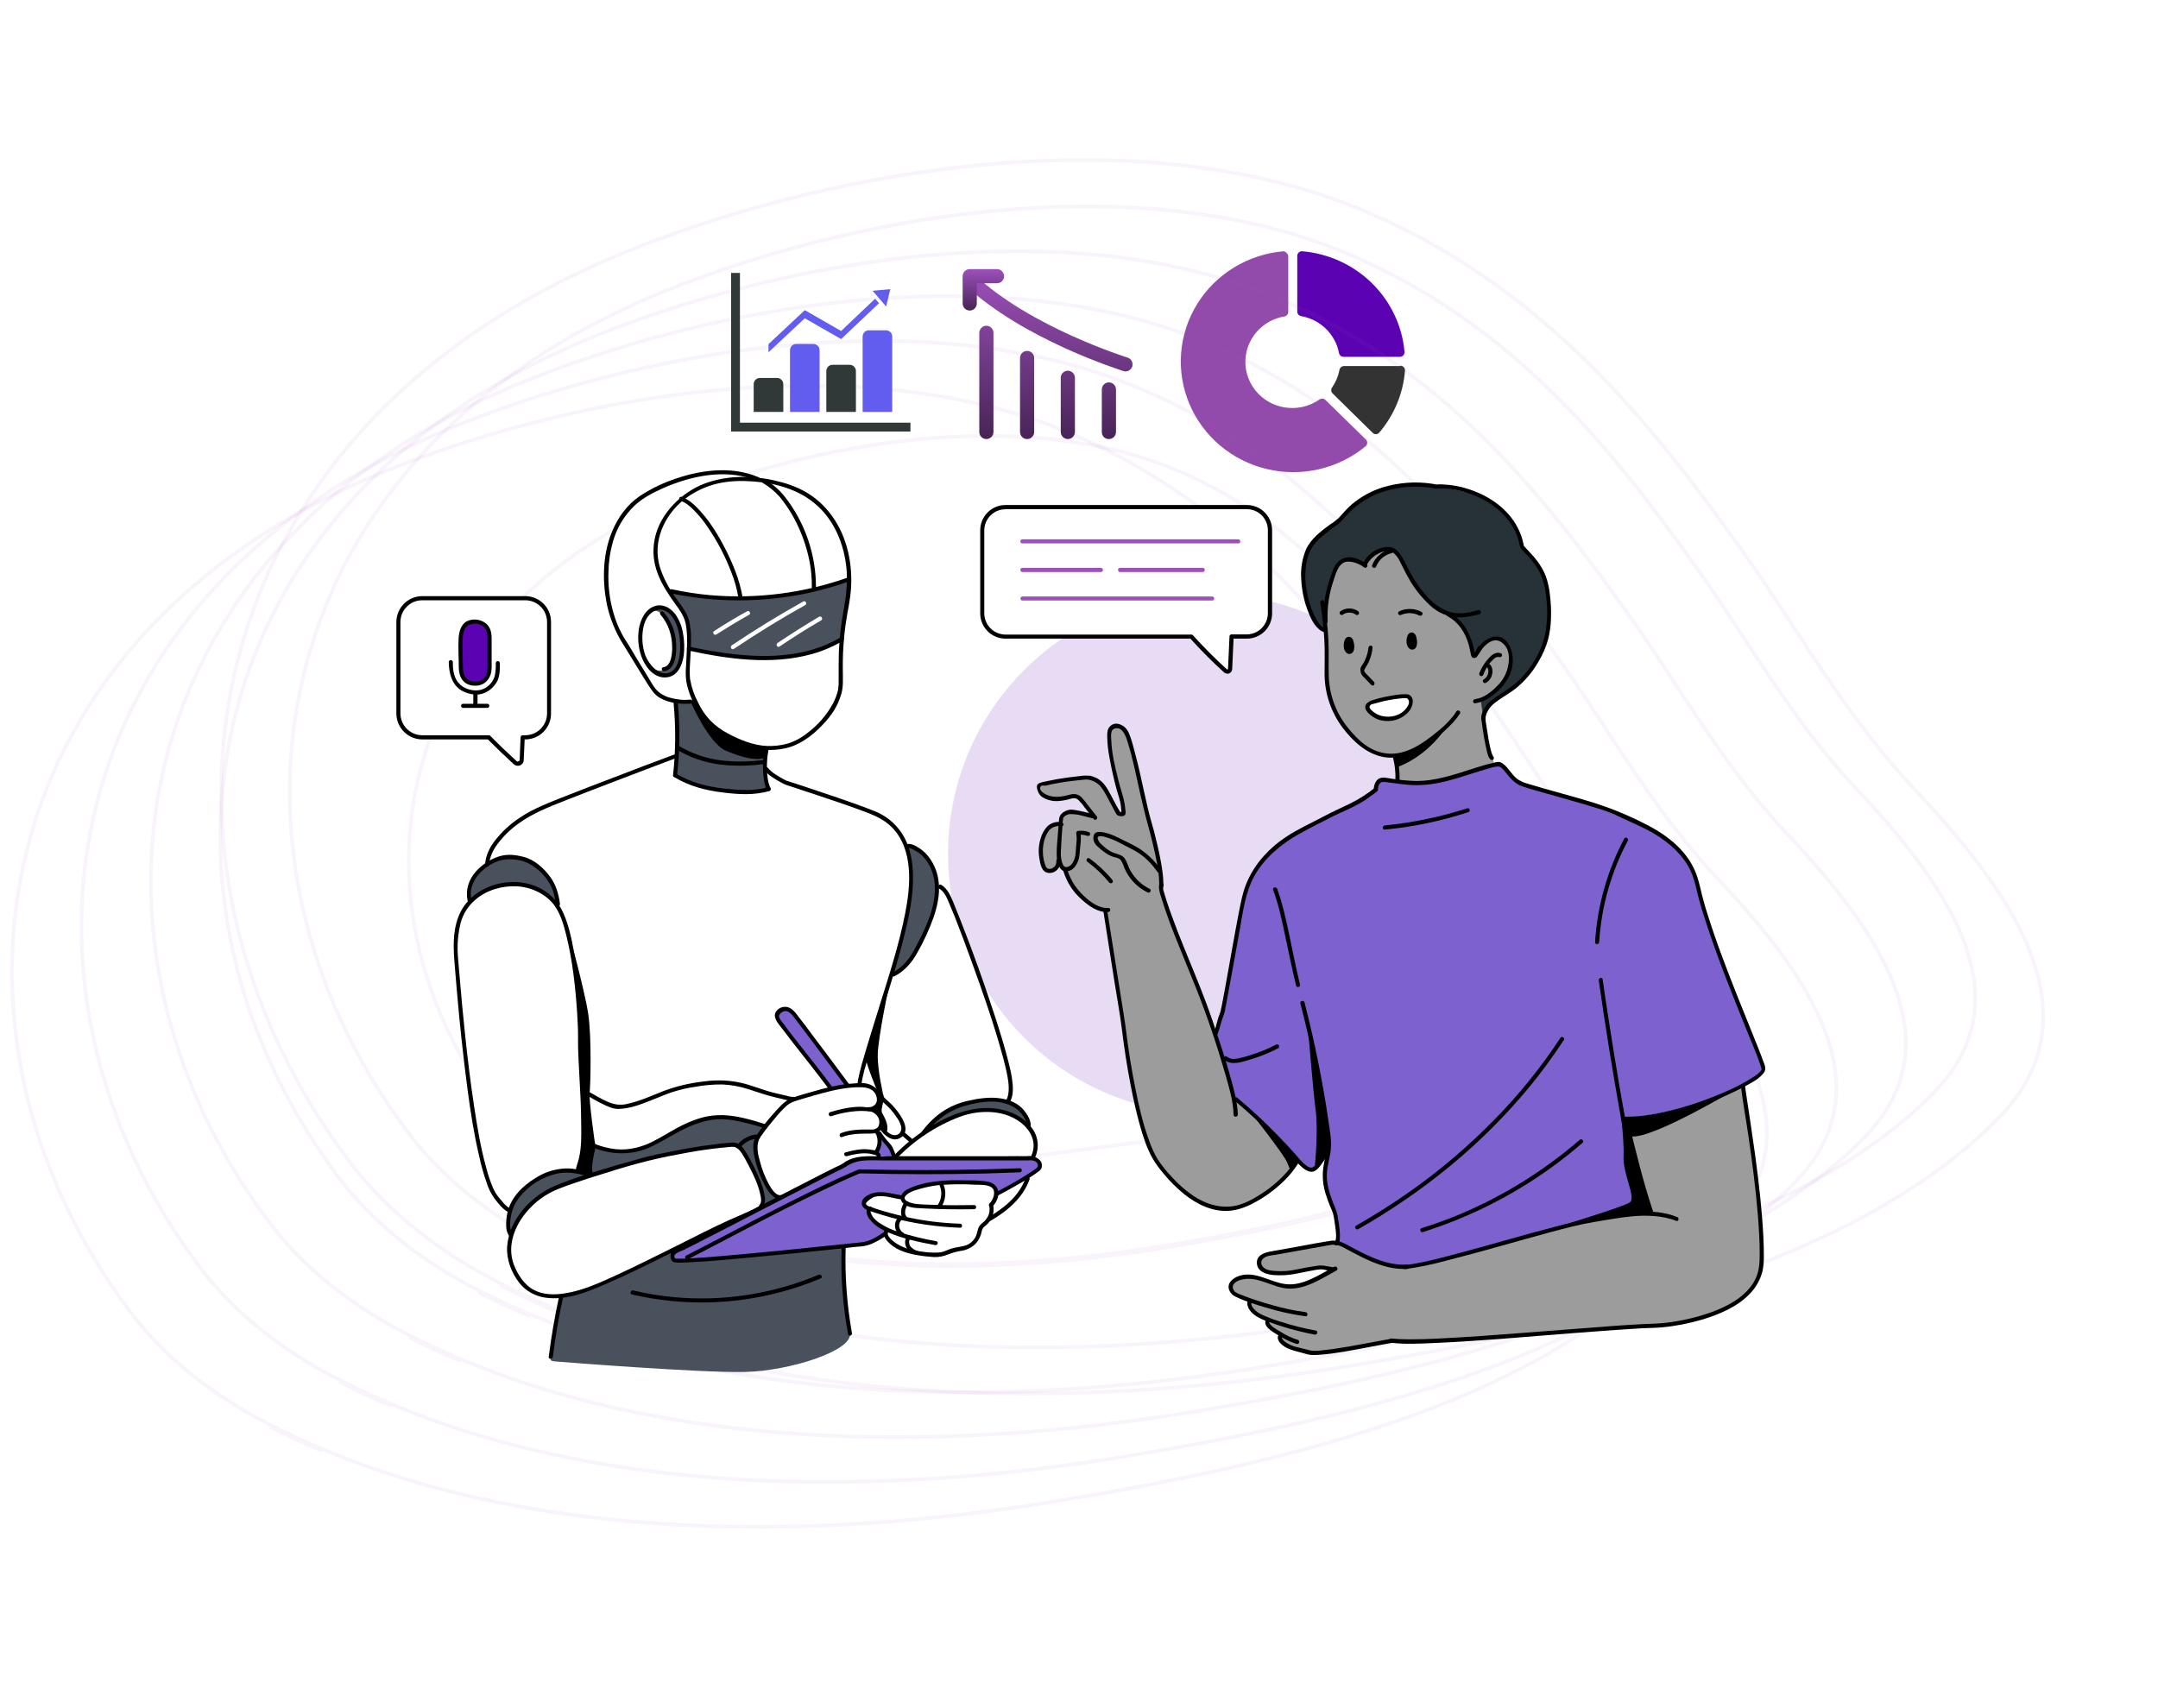 <svg width="585" height="463" viewBox="0 0 585 463" fill="none" xmlns="http://www.w3.org/2000/svg">
<path d="M119.741 361.151C100.652 351.48 85.116 338.916 74.402 324.484C7.373 235.216 25.73 106.112 159.658 53.455C221.56 29.121 310.209 14.786 375.958 42.561C429.274 65.098 461.372 106.048 487.858 143.244C504.495 166.639 518.081 191.723 538.741 213.72C565.534 242.246 594.886 280.21 563.74 312.013C521.297 355.334 442.499 373.834 371.156 385.597C293.748 398.354 207.01 398.526 136.403 368.867C130.689 366.464 125.135 363.892 119.741 361.151Z" fill="white" fill-opacity="0.95"/>
<path d="M135.83 348.039L135.831 348.039C140.758 350.542 145.832 352.892 151.053 355.088C215.575 382.191 294.884 382.046 365.714 370.374C398.366 364.99 432.701 358.068 463.721 347.542C494.747 337.015 522.414 322.896 541.766 303.145C548.829 295.933 552.441 288.395 553.532 280.75C554.624 273.098 553.195 265.297 550.107 257.557C543.925 242.058 531.134 226.899 518.87 213.841C509.385 203.742 501.529 192.94 494.144 181.995C491.387 177.908 488.699 173.807 486.017 169.714C481.507 162.832 477.014 155.976 472.239 149.262C447.995 115.214 418.675 77.825 369.998 57.248C309.974 31.892 228.96 44.967 172.334 67.228C111.153 91.282 76.421 132.771 64.608 178.392C52.792 224.025 63.888 273.855 94.492 314.612L94.493 314.614C104.249 327.755 118.408 339.212 135.83 348.039ZM150.86 355.549C145.628 353.348 140.542 350.994 135.604 348.485L150.86 355.549Z" stroke="#9D50BB" stroke-opacity="0.07"/>
<g clip-path="url(#clip0_1357_9982)">
<path d="M379.602 99.25H364.352C364.056 99.251 363.769 99.354 363.541 99.541C363.314 99.728 363.16 99.988 363.107 100.275C362.786 101.996 362.102 103.631 361.099 105.075C360.929 105.317 360.851 105.61 360.879 105.902C360.907 106.195 361.039 106.468 361.251 106.675L372.104 117.35C372.339 117.586 372.659 117.72 372.994 117.725C373.17 117.716 373.342 117.672 373.499 117.595C373.657 117.517 373.796 117.408 373.909 117.275C377.946 112.531 380.38 106.668 380.873 100.5C380.887 100.328 380.865 100.154 380.807 99.991C380.75 99.828 380.658 99.678 380.539 99.551C380.419 99.424 380.274 99.323 380.113 99.254C379.952 99.185 379.778 99.149 379.602 99.15V99.25Z" fill="#333333"/>
<path d="M359.319 108.45C359.11 108.241 358.831 108.111 358.534 108.084C358.236 108.056 357.939 108.133 357.693 108.3C356.137 109.391 354.352 110.124 352.469 110.443C350.586 110.762 348.654 110.659 346.817 110.142C344.98 109.625 343.285 108.707 341.859 107.457C340.432 106.207 339.31 104.656 338.577 102.921C337.844 101.185 337.518 99.309 337.624 97.433C337.729 95.556 338.264 93.728 339.187 92.082C340.111 90.437 341.399 89.018 342.958 87.93C344.516 86.843 346.303 86.114 348.187 85.8C348.479 85.748 348.743 85.596 348.933 85.373C349.123 85.149 349.228 84.867 349.229 84.575V69.575C349.23 69.401 349.195 69.23 349.125 69.07C349.055 68.911 348.952 68.768 348.822 68.65C348.725 68.507 348.598 68.385 348.449 68.295C348.299 68.204 348.132 68.146 347.958 68.125C343.183 68.533 338.573 70.041 334.502 72.529C330.43 75.016 327.012 78.413 324.525 82.442C322.037 86.472 320.55 91.022 320.184 95.722C319.818 100.423 320.584 105.142 322.419 109.497C324.253 113.852 327.106 117.721 330.745 120.789C334.384 123.857 338.706 126.039 343.362 127.157C348.019 128.275 352.877 128.298 357.544 127.224C362.211 126.15 366.555 124.009 370.223 120.975C370.354 120.858 370.459 120.715 370.531 120.556C370.602 120.396 370.639 120.224 370.639 120.05C370.639 119.876 370.602 119.704 370.531 119.544C370.459 119.385 370.354 119.242 370.223 119.125L359.319 108.45Z" fill="#924BAA"/>
<path d="M352.813 85.725C355.336 86.187 357.657 87.39 359.472 89.175C361.287 90.96 362.51 93.243 362.98 95.725C363.033 96.012 363.187 96.272 363.414 96.459C363.642 96.646 363.928 96.749 364.225 96.75H379.475C379.651 96.751 379.825 96.715 379.986 96.646C380.147 96.577 380.292 96.476 380.412 96.349C380.531 96.222 380.622 96.073 380.68 95.909C380.737 95.746 380.76 95.572 380.746 95.4C380.122 88.376 377.004 81.793 371.938 76.805C366.872 71.818 360.182 68.745 353.042 68.125C352.866 68.111 352.69 68.133 352.524 68.19C352.358 68.246 352.206 68.336 352.077 68.454C351.948 68.571 351.845 68.714 351.775 68.872C351.704 69.031 351.669 69.202 351.669 69.375V84.375C351.641 84.703 351.745 85.028 351.959 85.281C352.173 85.534 352.48 85.693 352.813 85.725Z" fill="#5B03B2"/>
</g>
<path d="M148.7 337.762L148.7 337.762C153.258 340.078 157.952 342.252 162.782 344.283C222.468 369.355 295.837 369.222 361.366 358.423C391.574 353.442 423.339 347.038 452.036 337.301C480.738 327.561 506.33 314.501 524.228 296.233C530.758 289.566 534.096 282.6 535.104 275.535C536.112 268.464 534.792 261.253 531.937 254.095C526.22 239.764 514.391 225.743 503.044 213.661C494.266 204.316 486.997 194.32 480.164 184.193C477.613 180.411 475.126 176.616 472.644 172.829C468.471 166.462 464.315 160.12 459.898 153.909C437.468 122.408 410.346 87.824 365.32 68.791C309.8 45.337 234.857 57.43 182.47 78.024C125.875 100.275 93.751 138.652 82.824 180.848C71.895 223.055 82.158 269.146 110.467 306.847L110.468 306.849C119.49 319.001 132.585 329.598 148.7 337.762ZM162.588 344.744C157.747 342.708 153.043 340.529 148.474 338.208L162.588 344.744Z" stroke="#9D50BB" stroke-opacity="0.07"/>
<path d="M129.878 349.921L129.879 349.922C134.436 352.238 139.13 354.411 143.96 356.442C203.647 381.514 277.015 381.381 342.544 370.582C372.752 365.601 404.517 359.197 433.214 349.46C461.916 339.721 487.508 326.661 505.406 308.393C511.936 301.725 515.274 294.759 516.282 287.695C517.291 280.623 515.971 273.412 513.115 266.255C507.399 251.923 495.569 237.902 484.222 225.821C475.445 216.476 468.175 206.48 461.342 196.352C458.791 192.57 456.304 188.775 453.822 184.989C449.65 178.622 445.493 172.28 441.076 166.068C418.646 134.568 391.524 99.983 346.498 80.95C290.978 57.496 216.035 69.59 163.648 90.183C107.053 112.435 74.929 150.812 64.003 193.008C53.073 235.214 63.336 281.305 91.645 319.006L91.647 319.008C100.668 331.161 113.763 341.757 129.878 349.921ZM143.766 356.903C138.926 354.868 134.221 352.689 129.652 350.367L143.766 356.903Z" stroke="#9D50BB" stroke-opacity="0.07"/>
<path d="M111.056 362.081L111.056 362.081C115.614 364.397 120.308 366.57 125.138 368.601C184.824 393.674 258.193 393.541 323.722 382.742C353.93 377.76 385.694 371.357 414.392 361.619C443.094 351.88 468.686 338.82 486.584 320.552C493.114 313.884 496.452 306.918 497.459 299.854C498.468 292.782 497.148 285.572 494.293 278.414C488.576 264.082 476.747 250.061 465.4 237.98C456.622 228.635 449.353 218.639 442.52 208.511C439.969 204.729 437.482 200.934 435 197.148C430.827 190.781 426.671 184.439 422.254 178.228C399.824 146.727 372.702 112.142 327.676 93.109C272.156 69.656 197.213 81.749 144.826 102.342C88.231 124.594 56.107 162.971 45.18 205.167C34.251 247.374 44.514 293.465 72.823 331.165L72.824 331.168C81.846 343.32 94.941 353.917 111.056 362.081ZM124.944 369.062C120.103 367.027 115.399 364.848 110.83 362.527L124.944 369.062Z" stroke="#9D50BB" stroke-opacity="0.07"/>
<path d="M92.234 374.24L92.234 374.24C96.792 376.556 101.486 378.73 106.316 380.761C166.002 405.833 239.37 405.7 304.899 394.901C335.108 389.92 366.872 383.516 395.569 373.778C424.271 364.039 449.863 350.979 467.762 332.711C474.291 326.044 477.629 319.077 478.637 312.013C479.646 304.942 478.326 297.731 475.471 290.573C469.754 276.241 457.925 262.221 446.578 250.139C437.8 240.794 430.53 230.798 423.698 220.671C421.147 216.889 418.659 213.093 416.178 209.307C412.005 202.94 407.849 196.598 403.431 190.387C381.002 158.886 353.88 124.302 308.854 105.269C253.334 81.815 178.39 93.908 126.003 114.502C69.409 136.753 37.284 175.13 26.358 217.326C15.429 259.533 25.692 305.624 54 343.325L54.002 343.327C63.024 355.479 76.119 366.076 92.234 374.24ZM106.122 381.222C101.281 379.186 96.576 377.007 92.008 374.686L106.122 381.222Z" stroke="#9D50BB" stroke-opacity="0.07"/>
<path d="M73.411 386.399L73.412 386.399C77.97 388.715 82.663 390.889 87.493 392.92C147.18 417.992 220.548 417.859 286.077 407.06C316.286 402.079 348.05 395.675 376.747 385.938C405.449 376.199 431.041 363.139 448.94 344.87C455.469 338.203 458.807 331.237 459.815 324.172C460.824 317.101 459.504 309.89 456.649 302.732C450.932 288.401 439.103 274.38 427.755 262.299C418.978 252.953 411.708 242.957 404.876 232.83C402.324 229.048 399.837 225.253 397.356 221.466C393.183 215.099 389.026 208.757 384.609 202.546C362.179 171.046 335.058 136.461 290.031 117.428C234.511 93.974 159.568 106.067 107.181 126.661C50.586 148.912 18.462 187.29 7.536 229.485C-3.394 271.692 6.869 317.783 35.178 355.484L35.18 355.486C44.202 367.638 57.296 378.235 73.411 386.399ZM87.3 393.381C82.459 391.345 77.754 389.167 73.185 386.845L87.3 393.381Z" stroke="#9D50BB" stroke-opacity="0.07"/>
<path d="M171.76 327.909C168.242 326.43 164.823 324.846 161.503 323.159C149.752 317.206 140.189 309.472 133.593 300.588L171.76 327.909ZM171.76 327.909C215.223 346.166 268.617 346.06 316.268 338.208C360.184 330.966 408.69 319.578 434.818 292.911L171.76 327.909ZM161.729 322.713L161.73 322.714C165.039 324.395 168.447 325.973 171.954 327.448C215.293 345.653 268.579 345.56 316.186 337.714C338.136 334.095 361.21 329.443 382.053 322.371C402.901 315.297 421.475 305.815 434.46 292.561C439.187 287.735 441.598 282.699 442.326 277.597C443.055 272.488 442.102 267.273 440.033 262.087C435.889 251.698 427.31 241.526 419.064 232.747C412.678 225.948 407.391 218.677 402.424 211.315C400.568 208.564 398.76 205.805 396.956 203.053C393.925 198.428 390.908 193.824 387.699 189.311C371.401 166.423 351.711 141.319 319.029 127.504C278.731 110.481 224.313 119.255 186.258 134.215C145.167 150.371 121.857 178.227 113.929 208.843C105.998 239.469 113.444 272.921 133.993 300.288L133.995 300.29C140.536 309.101 150.034 316.788 161.729 322.713Z" stroke="#9D50BB" stroke-opacity="0.07"/>
<g filter="url(#filter0_f_1357_9982)">
<circle cx="327.5" cy="231.5" r="70.5" fill="#5B03B2" fill-opacity="0.14"/>
</g>
<g clip-path="url(#clip1_1357_9982)">
<path d="M300.608 119.04C301.664 119.04 302.528 118.176 302.528 117.12V105.6C302.528 104.544 301.664 103.68 300.608 103.68C299.552 103.68 298.688 104.544 298.688 105.6V117.12C298.688 118.176 299.456 119.04 300.608 119.04ZM289.472 119.04C290.528 119.04 291.392 118.176 291.392 117.12V102.432C291.392 101.376 290.528 100.512 289.472 100.512C288.416 100.512 287.552 101.376 287.552 102.432V117.12C287.552 118.176 288.416 119.04 289.472 119.04ZM278.432 119.04C279.488 119.04 280.352 118.176 280.352 117.12V97.056C280.352 96 279.488 95.136 278.432 95.136C277.376 95.136 276.512 96 276.512 97.056V117.12C276.512 118.176 277.376 119.04 278.432 119.04ZM267.392 119.04C268.448 119.04 269.312 118.176 269.312 117.12V90.24C269.312 89.184 268.448 88.32 267.392 88.32C266.336 88.32 265.472 89.184 265.472 90.24V117.12C265.472 118.176 266.336 119.04 267.392 119.04ZM305.12 100.704C305.984 100.704 306.656 100.128 306.944 99.36C307.232 98.304 306.656 97.248 305.696 96.96C305.408 96.864 279.296 88.704 264.224 74.496C263.456 73.728 262.208 73.824 261.536 74.592C260.768 75.36 260.864 76.608 261.632 77.28C277.376 92.064 303.488 100.224 304.544 100.608C304.736 100.704 304.928 100.704 305.12 100.704Z" fill="url(#paint0_linear_1357_9982)"/>
<path d="M262.88 84.192C263.936 84.192 264.8 83.328 264.8 82.272V76.8H270.272C271.328 76.8 272.192 75.936 272.192 74.88C272.192 73.824 271.328 72.96 270.272 72.96H262.88C261.824 72.96 260.96 73.824 260.96 74.88V82.272C260.96 83.328 261.824 84.192 262.88 84.192Z" fill="url(#paint1_linear_1357_9982)"/>
</g>
<path d="M208.328 95.505V93.306L218.168 84.092L228.013 89.739L237.224 80.994L238.296 82.199L228.013 91.935L218.168 86.291L208.328 95.505Z" fill="#625DEF"/>
<path d="M241.351 78.391L240.221 83.093L236.536 78.84L241.351 78.391Z" fill="#625DEF"/>
<path d="M210.646 102.469H206.005C205.07 102.469 204.313 103.226 204.313 104.163V111.68H212.34V104.163C212.34 103.226 211.58 102.469 210.646 102.469Z" fill="#303838"/>
<path d="M220.488 93.258H215.85C214.913 93.258 214.156 94.018 214.156 94.95V111.68H222.179V94.95C222.179 94.018 221.425 93.258 220.488 93.258Z" fill="#625DEF"/>
<path d="M230.334 98.906H225.693C224.758 98.906 224.001 99.662 224.001 100.597V111.68H232.026V100.596C232.026 99.662 231.269 98.906 230.334 98.906Z" fill="#303838"/>
<path d="M241.868 91.248C241.868 90.312 241.111 89.553 240.177 89.553H235.533C234.601 89.553 233.844 90.311 233.844 91.248V111.68H241.868V91.248Z" fill="#625DEF"/>
<path d="M200.589 114.602V73.997H198.191V117.003H198.209H200.589H246.809V114.602H200.589Z" fill="#303838"/>
<path d="M363 141.225C363 141.225 354.55 146.4 353.7 152.475C352.85 158.55 353.975 169.7 360.25 171.725C366.525 173.75 402.375 193.95 402.375 193.95C403.2 191.7 404.875 189.875 407.025 188.85C410.7 187.025 417.675 179.35 418.725 175.1C419.775 170.85 421.475 162.325 417.225 154.1C417.225 154.1 413.75 149.125 412.375 148.275C412.375 148.275 409.625 136.45 400.35 134.125C391.075 131.8 389.175 131.9 389.175 131.9C389.175 131.9 373.85 128.15 363 141.225Z" fill="#263238"/>
<path d="M280.4 307.625C279.1 304.025 275.5 302.725 275.5 302.725L273.275 298.15C273.275 298.15 274.65 296.525 273.6 291.875C272.55 287.225 266.275 267.125 266.275 267.125C266.275 267.125 260.9 251.95 259.125 247.025C257.35 242.1 254.1 240.15 254.1 240.15C254.1 240.15 252.85 233.4 249.075 230.8C245.3 228.2 245.6 229.5 245.6 229.5C245.6 229.5 244.3 222.975 236.95 220.75C229.575 218.525 220.25 214.55 214.05 212.7C207.85 210.85 207.65 207.325 207.65 207.325C207.65 207.325 192.275 202.3 183.25 204.975C183.25 204.975 148.375 218.65 147.85 218.65C147.325 218.65 133.525 225.25 132.025 234.425L128.475 243.85C125.9 245.75 124.25 248.65 123.9 251.825C123.45 257.05 126.25 282.175 125.875 282.425C125.5 282.675 129.65 313.575 132.3 320.5C134.975 327.425 138.5 327.825 138.5 327.825V336C138.5 336 137 342.3 140.975 346.775C143.65 349.9 147.575 351.7 151.7 351.675C151.7 351.675 148.675 366.925 149.225 367.525C149.8 368.125 164.325 370.725 192.225 371.4C220.125 372.075 230.25 363.025 230.25 361.175C230.25 359.325 227.775 345.2 228.875 338.35C228.925 337.875 235.5 336.975 235.5 336.975L239.7 334.025C239.7 334.025 239.25 336.975 244.85 338.725C249.55 340.2 254.575 340.325 259.325 339.1C263.175 338.05 263.775 337.325 264.7 335.825C265.625 334.325 266.25 331.95 266.8 331.5C267.375 331.05 269.6 329.525 272.75 327.175C275.9 324.825 277.2 322.65 278.25 319.6C278.925 317.6 279.375 315.525 279.625 313.4C279.65 313.375 281.65 311.275 280.4 307.625ZM233 293.925L234.9 286.775L238.7 296.775C238.1 296.425 237.55 295.95 237.125 295.4C236.25 294.275 233 293.925 233 293.925ZM242.55 313.775H238.7L237.65 312.775C237.9 312 238.125 311.225 238.3 310.425C238.55 309.425 238.025 306.65 238.025 306.65L239 305.8C239 305.8 241.5 308.275 242.55 308.275C243.3 308.225 244.025 307.975 244.65 307.55L247.275 309.575L242.55 313.775Z" fill="white"/>
<path d="M127.45 244.201C127.45 244.201 126.45 241.451 128.825 237.801C131.2 234.151 135.125 231.926 139.15 232.351C143.175 232.776 146.75 235.576 148.45 237.601C150.15 239.626 150.825 244.526 150.825 244.526C150.825 244.526 145.775 240.026 141.35 239.701C136.95 239.376 130.725 241.151 127.45 244.201Z" fill="#49515D"/>
<path d="M241.75 264.175C241.75 264.175 247.125 262.025 250.325 253.975C253.525 245.925 254.625 241.725 253.85 239.05C253.075 236.375 252.15 229.825 245.6 229.5C245.525 229.375 247.35 234.075 246.825 241.1C246.3 248.125 241.75 264.175 241.75 264.175Z" fill="#49515D"/>
<path d="M250.725 306.375C250.725 306.375 254.85 301.6 260.2 299.45C265.55 297.3 273.75 298.075 276.475 300.3C279.2 302.525 278.55 305.2 278.55 305.2C278.55 305.2 274.1 299.95 265.875 301.15C257.65 302.375 250.725 306.375 250.725 306.375Z" fill="#49515D"/>
<path d="M200.15 310.95C199.9 310.75 201.775 309.2 203.15 308.875C204.525 308.55 205.225 308.8 205.225 308.8C205.225 308.8 204.175 312.4 205.475 315.15C206.775 317.9 207.85 321.675 209.325 323.275C210.775 324.9 211.925 324.575 211.925 324.575L206.625 326.875C206.35 326.95 207.55 325.65 206.25 321.725C204.925 317.825 201.325 312.05 200.15 310.95Z" fill="#49515D"/>
<path d="M138.3 334.875C138.3 334.875 136.6 331.2 138.9 326.05C141.2 320.9 146.95 318.9 149.775 318.075C155.85 316.325 158.8 319.2 158.8 319.2C158.8 319.2 143.1 322.7 138.3 334.875Z" fill="#49515D"/>
<path d="M151.974 351.775C151.724 351.825 149.099 366.825 149.349 367.525C149.599 368.225 148.574 368.95 150.274 369.1C151.974 369.25 189.849 372.25 201.949 371.975C214.049 371.7 230.999 366.275 230.424 361.575C229.849 356.875 228.524 349.8 228.674 347.45C228.824 345.1 228.524 338.025 228.524 338.025L204.499 339.925C204.499 339.925 183.949 342.15 183.224 341.875C182.499 341.6 182.124 339.275 182.124 339.275C182.124 339.275 158.449 350.525 151.974 351.775Z" fill="#49515D"/>
<path d="M156.625 317.475C156.625 317.475 158.05 312.75 158.275 309.95C158.275 309.95 165.925 313.825 172.475 311.85C179.025 309.875 187.125 304.15 190.8 303.425C194.475 302.7 202.825 303.875 204.225 304.525C205.65 305.175 206.9 305.525 206.9 305.525L204.95 308.15C204.95 308.15 202.775 307.45 200.425 310.7C200.425 310.7 192.05 310.825 185.175 312.275C178.3 313.725 164.125 317.325 164.125 317.325L159.075 319.025L156.625 317.475Z" fill="#49515D"/>
<path d="M228.55 316.325L182.8 339.7C182.8 339.7 181.025 341.4 183.2 341.85C185.375 342.3 234.9 337.225 234.9 337.225L240.075 334.025C240.075 334.025 240.125 333.575 240.125 333.325C240.125 333.075 237.05 332.15 236.15 330.95C235.25 329.725 235.7 327.95 235.7 327.95C235.7 327.95 233.875 326.45 234.475 325.65C235.075 324.85 236.775 323.025 237.75 323.425C238.725 323.825 244.225 324.8 244.225 324.8C245.6 323.25 247.375 322.075 249.375 321.45C252.5 320.6 259.85 320.2 263.9 320.675C267.95 321.15 269.275 321.775 269.525 322C269.825 322.525 270.075 323.1 270.3 323.65L281.375 317.175C281.375 317.175 282.95 315.35 280.775 314.225C278.6 313.1 234.05 314.15 234.05 314.15C234.05 314.15 231.275 313.675 228.55 316.325Z" fill="#7D61CE"/>
<path d="M154.075 252.4C154.075 252.4 158.45 268.3 159.45 274.825C160.45 281.35 160.05 295.225 159.825 296.35C159.575 297.475 161.25 310.75 161.475 310.675C161.7 310.6 159.625 317.275 160.95 318.375L159.25 318.75L156.625 317.5C156.625 317.5 158.2 314.425 158.275 307.75C158.35 301.075 157.3 281.175 157.3 281.175C157.3 281.175 156.5 257.35 154.075 252.4Z" fill="black"/>
<path d="M241.025 267.1C241.025 267.1 238.075 281.15 237.95 285.75C237.825 290.35 239.475 296.95 239.475 296.95C239.475 296.95 234.7 286.275 234.9 285.25C235.125 284.25 241.025 267.1 241.025 267.1Z" fill="black"/>
<path d="M239.525 298.525C239.525 298.525 238.8 300.825 239.05 301.55C239.3 302.275 241.275 305 240.3 307.05L238.65 305.725C238.65 305.725 239.375 303.65 238.575 302.775C237.775 301.875 236.275 300.6 236.275 300.6C236.275 300.6 237.7 300.35 238.05 299.375C238.3 298.6 238.425 297.8 238.425 297L239.525 298.525Z" fill="black"/>
<path d="M368.874 152.675C368.874 152.675 365.149 150.6 363.249 153.25C361.349 155.875 358.924 164.125 358.949 166.025C358.999 167.925 359.149 170.35 359.149 170.35C359.149 170.35 359.349 176.775 359.599 179.325C359.849 181.875 359.999 186.925 360.699 189.075C361.399 191.225 364.374 197.2 367.649 200.375C370.924 203.525 375.049 205.1 377.999 204.825C377.999 204.825 379.249 210.45 378.774 211.95C378.774 211.95 387.074 212.925 395.274 210.5C403.499 208.075 405.299 207.425 405.299 207.425C405.299 207.425 403.124 202.4 402.949 200.875C402.799 199.325 401.449 190.15 401.449 190.15C401.449 190.15 406.599 186.75 407.924 184.375C409.249 182 409.624 177 408.324 174.775C407.024 172.55 404.724 173.075 402.974 174.325C401.224 175.575 400.149 177.85 399.649 177.475C399.149 177.1 398.724 173.5 397.699 171.6C396.699 169.7 390.899 165.65 390.899 165.65C390.899 165.65 386.199 162.175 383.174 157.8C380.149 153.425 378.149 143.65 370.299 152.425C370.374 152.425 369.599 153.075 368.874 152.675Z" fill="#9C9C9C"/>
<path d="M376.075 211.424C376.075 211.424 373.275 209.924 372.675 214.574L349.9 226.599C349.9 226.599 341.05 232.149 338.45 240.124C335.85 248.099 331.45 272.574 331.45 272.574L329.55 280.374L334.575 297.324C334.575 297.324 347.025 308.324 348.375 310.024C349.7 311.724 353.875 316.324 355.125 316.949C356.375 317.574 357.8 315.324 357.8 315.324L359.7 313.024C359.7 313.024 359.05 320.274 359.5 321.974C359.95 323.674 362.2 329.949 362.375 331.399C362.525 332.849 362.45 336.774 362.45 336.774C362.45 336.774 371.35 343.574 380.65 343.399C389.95 343.249 421.8 332.799 421.8 332.799C421.8 332.799 437.375 328.799 441.8 328.949C446.2 329.099 447.625 329.024 447.625 329.024L440.7 303.299C440.7 303.299 456.925 301.449 467.975 296.424C479.025 291.399 477.85 289.049 477.85 289.049L463.55 251.749C463.55 251.749 460.425 240.299 459.55 237.599C458.65 234.899 453.875 228.574 447.9 225.249C441.9 221.924 426.9 216.924 420.025 214.649C413.15 212.374 412.225 212.424 410.875 211.174C409.55 209.924 407.55 206.149 405.5 206.774C403.425 207.374 397.6 209.999 393.925 210.649C390.25 211.299 382.55 214.049 376.075 211.424Z" fill="#7D61CE"/>
<path d="M304.7 219.925L301.25 204.3C301.25 204.3 299.5 198.075 301.85 197.1C304.2 196.125 305.3 199.075 305.3 199.075L311.25 221.4C311.25 221.4 314.45 234.7 314.6 240.775L328.125 276.175L334.55 297.3C335.125 299.125 345.425 306.85 347.975 309.875C349.325 311.45 350.6 313.125 351.75 314.85C351.75 314.85 344.825 323.175 338.75 326.025C332.675 328.875 323.125 327.675 316.05 318.325C308.975 308.975 307.025 294.975 307.025 294.975L303.8 272.325L299.6 246.5C299.6 246.5 294.9 246.35 291.375 240.75C287.85 235.175 288.225 235.25 288.225 235.25L286.9 233.675C286.9 233.675 286.975 235.325 284.875 235.825C282.775 236.3 282.2 233.85 282.05 231.75C281.9 229.65 282.825 226.375 283.825 225C284.825 223.625 287.225 223.5 287.225 223.5C287.25 222.55 287.7 221.675 288.45 221.125C289.75 220.15 291.725 220.275 291.9 220.275L296.625 221.125L291.9 216.3C291.3 216.15 290.675 216.1 290.05 216.15C288.75 216.225 284.825 217.075 283.05 215.625C281.275 214.175 281.025 212.925 282.325 212.4C283.625 211.875 293.3 211.1 293.3 211.1C293.3 211.1 295.45 210.625 296.5 211.05C297.55 211.5 300.9 215.625 301.875 218.125C302.8 220.6 304.175 221.425 304.7 219.925Z" fill="#9C9C9C"/>
<path d="M366.2 338.675C366.2 338.675 362.2 336.925 359.6 337.025C357 337.1 343.1 339.95 343.1 339.95C343.1 339.95 339.775 341.275 341.55 343.35C343.325 345.425 346.275 345.125 347.175 344.975L358.05 343.65L360.4 344.175C360.4 344.175 355.1 347.5 352.5 348.35C349.9 349.2 344.4 347.75 344.4 347.75C344.4 347.75 339.75 345.6 337.2 346.325C334.65 347.05 332.825 347.65 333.875 349.275C334.925 350.9 338.6 352.4 338.6 352.4C338.475 353.675 339 354.95 340.025 355.75C341.1 356.575 342.275 357.275 343.5 357.825C343.5 357.825 342.9 359.15 344.475 359.8C345.475 360.275 346.425 360.875 347.275 361.575C347.275 361.575 346.175 363.275 347.525 364.125C348.85 364.975 353.525 366.725 356.8 366.55C360.075 366.4 374.125 364.85 376.625 363.95C379.125 363.05 395.975 363.15 401.3 362.9C406.625 362.65 447.225 359.675 449.6 359.425C451.975 359.175 468.5 355.95 473.075 351.125C477.65 346.3 477.9 343.075 477.775 341.5C477.65 339.925 475.3 311.2 475.3 311.2L472.5 294.525C472.5 294.525 458.875 299.775 449.975 302.45C441.075 305.125 440.7 303.875 440.7 303.875L447.575 329.075C447.575 329.075 434.425 329.35 423.675 332.4C412.925 335.45 394.7 339.875 391.15 341.575C387.6 343.275 380.8 343.55 379 343.55C377.2 343.55 366.2 338.675 366.2 338.675Z" fill="#9C9C9C"/>
<path d="M214.525 274.125C214.525 274.125 212.75 272.75 211.175 274.45C209.6 276.15 213.4 279.825 213.4 279.825L225.375 295.075L229.675 294.3C229.675 294.3 222.675 284.275 220.175 281.025C218.8 279.275 214.525 274.125 214.525 274.125Z" fill="#7D61CE"/>
<path d="M238.275 307.275L241.875 311.775L242.075 313.725L238.475 313.325L237.675 312.35C237.65 312.325 239.2 309.7 238.275 307.275Z" fill="#7D61CE"/>
<path d="M440.4 303.825C444.175 303.8 447.95 303.35 451.6 302.45C455.55 301.55 459.45 300.375 463.25 298.925C466.525 297.7 469.75 296.275 472.85 294.625C474.675 293.65 476.9 292.55 478.15 290.85C478.925 289.85 478.35 288.675 477.95 287.625C477.15 285.35 476.2 283.125 475.325 280.9C472.5 273.9 469.65 266.9 467.025 259.85C465.6 256.05 464.275 252.25 463.05 248.4C462.475 246.65 461.95 244.875 461.5 243.1C461.05 241.325 460.7 239.65 460.175 237.95C458 231.025 452.125 226.45 445.9 223.35C441.575 221.125 437.075 219.275 432.475 217.775C426.375 215.875 420.175 214.325 414.1 212.475C413.2 212.225 412.35 211.875 411.55 211.375C410 210.325 409.2 208.575 407.825 207.375C406.45 206.175 405.975 206.6 404.825 206.85C403.05 207.225 401.325 207.725 399.6 208.3C394.45 209.95 389.275 211.775 383.825 211.75C381.675 211.7 379.525 211.475 377.4 211.15C376.35 211 374.9 210.575 373.875 211.075C372.875 211.55 372.425 212.975 372.375 214.1L372.65 213.625C370.6 215.275 368.35 216.7 365.975 217.875C363.55 219.05 361.075 220.15 358.7 221.425C355.35 223.2 351.85 224.775 348.675 226.875C346.45 228.325 344.425 230.05 342.65 232.025C340.6 234.275 338.95 236.875 337.8 239.725C336.8 242.2 336.35 244.825 335.825 247.45C334.7 253.2 333.725 258.975 332.675 264.725C332.2 267.425 331.7 270.15 331.175 272.825C331.05 273.3 330.975 273.8 330.85 274.275C330.725 274.75 330.45 275.325 330.275 275.9C329.825 277.275 329.575 278.825 329.025 280.1C328.7 280.75 329.675 281.325 329.95 280.675C330.375 279.575 330.725 278.45 331 277.325C331.275 276.325 331.725 275.35 331.975 274.375C332.375 272.4 332.75 270.4 333.1 268.425C334.1 263.075 335.05 257.75 336.025 252.35C337 246.95 337.575 241.875 340.15 237.3C342.75 232.725 347.2 228.875 351.975 226.225C355.1 224.475 358.25 222.875 361.4 221.3C363.35 220.325 365.375 219.525 367.3 218.5C368.25 218.025 369.175 217.5 370.05 216.925L371.625 215.8L372.6 215.1C372.875 214.85 373.375 214.625 373.5 214.3C373.55 214.075 373.575 213.875 373.575 213.65C373.6 213.175 373.8 212.725 374.1 212.35C374.575 211.825 375.4 212.025 376.05 212.1C378.725 212.425 381.4 212.875 384.1 212.875C387.825 212.875 391.3 212.075 394.875 211.025C397.75 210.175 400.625 209.175 403.525 208.35C404.325 208.075 405.175 207.9 406.025 207.825C406.8 207.775 407.275 208.4 407.775 208.95C409.15 210.6 410.375 212.35 412.475 213.125C413.775 213.6 415.1 213.975 416.45 214.35L429.35 218.025C432.625 219.025 435.95 219.975 439.05 221.475C442.175 222.975 445.575 224.3 448.65 226.175C452.725 228.65 456.375 231.925 458.4 236.325C459.4 238.55 459.825 240.95 460.425 243.275C461.025 245.6 461.8 248.05 462.575 250.4C465.8 260.275 469.725 269.95 473.625 279.625C474.85 282.575 476.1 285.525 477.15 288.575C477.275 288.95 477.4 289.3 477.475 289.625C477.55 289.95 477.525 289.95 477.525 289.875C477.525 289.975 477.5 290.05 477.45 290.125C476.975 290.975 475.825 291.675 474.975 292.225C471.325 294.575 467.25 296.3 463.2 297.85C458.15 299.8 452.95 301.25 447.625 302.175C445.25 302.6 442.875 302.8 440.475 302.775C440.175 302.85 440 303.175 440.075 303.475C440.075 303.625 440.225 303.775 440.4 303.825Z" fill="black"/>
<path d="M345.125 241.275C346.575 245.125 347.425 249.175 348.275 253.175C349.275 257.875 350.225 262.55 351.35 267.225C351.5 267.925 352.575 267.625 352.4 266.95C351.275 262.3 350.375 257.6 349.375 252.9C348.525 248.9 347.625 244.85 346.225 240.975C345.925 240.3 344.875 240.6 345.125 241.275Z" fill="black"/>
<path d="M440.3 227.375C435.7 236.075 433 245.65 432.4 255.45C432.35 256.15 433.45 256.15 433.5 255.45C434.1 245.825 436.75 236.45 441.275 227.925C441.575 227.325 440.65 226.75 440.3 227.375Z" fill="black"/>
<path d="M332.1 287.525C334.075 288.9 336.825 287.9 338.95 287.25C341.575 286.475 344.125 285.45 346.55 284.175C346.8 283.975 346.85 283.625 346.65 283.375C346.5 283.175 346.225 283.1 345.975 283.2C343.775 284.35 341.475 285.3 339.1 286.025C338.025 286.4 336.925 286.7 335.825 286.925C334.725 287.175 333.6 287.25 332.675 286.55C331.725 285.875 331.525 287.125 332.1 287.525Z" fill="black"/>
<path d="M433.399 265.8C435.174 278.3 437.199 290.8 439.424 303.225C440.049 306.725 440.699 310.25 441.374 313.775C441.499 314.475 442.549 314.175 442.424 313.5C440.074 301.075 437.949 288.6 436.024 276.125C435.449 272.575 434.974 269.05 434.449 265.525C434.349 264.8 433.299 265.125 433.399 265.8Z" fill="black"/>
<path d="M368.2 333.25C377.1 328.2 385.55 322.375 393.45 315.85C401.05 309.55 408.05 302.55 414.375 294.975C417.8 290.825 420.975 286.475 423.925 281.975C424.325 281.375 423.35 280.8 423 281.4C417.725 289.425 411.7 296.9 404.95 303.725C397.975 310.825 390.4 317.3 382.25 323.025C377.55 326.35 372.65 329.425 367.65 332.3C367.025 332.65 367.575 333.6 368.2 333.25Z" fill="black"/>
<path d="M375.4 224.925C383.1 224.2 390.675 222.6 398.025 220.2C398.725 220 398.4 218.9 397.75 219.15C390.5 221.5 383 223.05 375.425 223.8C374.65 223.875 374.65 224.975 375.4 224.925Z" fill="black"/>
<path d="M352.5 272.025C355.075 281.9 357.15 291.875 358.7 301.975C359.1 304.475 359.6 307.025 359.7 309.55C359.825 312.05 359 314.375 358.7 316.8C358.425 319.1 358.65 321.425 359.35 323.65C359.725 324.875 360.15 326 360.6 327.125C360.9 327.75 361.15 328.375 361.375 329.025C361.65 330.2 361.825 331.45 361.975 332.625C362.125 333.8 362.425 335.575 361.9 336.8C361.375 338.025 362.7 337.775 363 337.125C363.275 336.475 363.275 334.625 363.15 333.475C363.025 332.325 362.825 330.85 362.575 329.5C362.325 328.175 361.725 327.025 361.25 325.775C360.4 323.5 359.675 321.125 359.675 318.7C359.675 316.275 360.575 313.875 360.775 311.425C360.975 308.95 360.5 306.4 360.125 303.975C359.4 298.875 358.5 293.825 357.5 288.75C356.375 283.05 355.075 277.4 353.625 271.75C353.525 271.45 353.2 271.3 352.9 271.4C352.6 271.5 352.45 271.75 352.5 272.025Z" fill="black"/>
<path d="M385.7 334.05C398.15 330.125 409.9 324.225 420.5 316.575C423.45 314.475 426.275 312.2 429.025 309.825C429.55 309.375 428.775 308.575 428.225 309.05C418.45 317.5 407.4 324.35 395.5 329.325C392.175 330.7 388.825 331.925 385.375 332.975C384.725 333.2 385.025 334.25 385.7 334.05Z" fill="black"/>
<path d="M311.675 241C309.45 239.925 307.625 238.175 306.425 236.025C305.825 234.975 305.575 233.75 304.925 232.8C304.275 231.85 303.1 231.625 301.925 231.225C300.75 230.825 299.5 229.8 298.525 228.875C298.05 228.475 297.7 227.925 297.55 227.3C297.475 226.375 299 226.775 299.525 226.9C301.025 227.325 302.475 227.925 303.85 228.675L307.725 230.7C310.15 232.025 312.25 234.225 313.8 236.45C314.25 237.025 315.175 236.5 314.775 235.875C313.15 233.525 311.1 231.525 308.7 229.975C307.3 229.15 305.875 228.425 304.4 227.75C302.9 226.975 301.325 226.175 299.7 225.8C298.075 225.425 296.675 225.275 296.425 226.8C296.175 228.35 297.225 229.275 298.175 230.075C299.1 230.875 300.55 232.025 302.05 232.375C302.825 232.575 303.5 232.7 303.95 233.375C304.3 233.975 304.6 234.65 304.8 235.325C306.025 238.225 308.25 240.575 311.075 241.95C311.75 242.3 312.3 241.325 311.675 241Z" fill="black"/>
<path d="M296.45 220.775C295.125 220.45 293.775 220.05 292.4 219.8C291.025 219.55 290.3 219.35 289.25 219.725C288.2 220.1 287.175 220.85 287.1 222.1C287.025 223.35 286.85 225.175 286.725 226.725C286.6 228.275 286.45 229.85 286.45 231.375C286.45 232.925 286.6 234.3 287.375 235.375C288.15 236.475 289.225 236.375 290.175 235.975C291.125 235.575 291.925 234.4 292.275 233.375C292.65 232.375 292.725 230.775 292.85 229.45C292.975 228.125 293.125 226.9 292.85 225.65L292.45 226.35C293.25 226.2 294.075 226.425 294.825 226.625C295.6 226.825 295.8 225.775 295.1 225.575C294.15 225.25 293.15 225.15 292.15 225.3C291.85 225.4 291.7 225.7 291.75 226C291.9 226.875 291.925 227.75 291.8 228.625C291.725 229.475 291.675 230.275 291.6 231.125C291.575 232.275 291.2 233.4 290.5 234.325C289.925 234.975 288.75 235.55 288.225 234.575C287.7 233.6 287.525 232.15 287.575 231.025C287.625 229.9 287.7 228.525 287.775 227.3L288.05 223.525C288.05 222.975 288.1 222.4 288.2 221.875C288.325 221.35 289 221.025 289.5 220.825C290 220.625 291.575 220.75 292.525 220.95L296.125 221.85C296.85 221.975 297.15 220.9 296.45 220.775Z" fill="black"/>
<path d="M287.55 222.875C286.2 222.7 284.85 223.15 283.875 224.1C283.05 225 282.45 226.075 282.125 227.25C281.575 228.975 281.45 230.775 281.725 232.55C281.975 234.125 282.3 236.525 284.275 236.675C286.25 236.825 287.625 235.125 287.475 233.4C287.4 232.7 286.3 232.675 286.35 233.4C286.45 234.225 286.025 235 285.3 235.375C284.95 235.575 284.525 235.65 284.125 235.525C283.65 235.4 283.475 234.925 283.325 234.475C282.65 232.525 282.525 230.425 282.95 228.4C283.175 227.325 283.6 226.3 284.2 225.375C285 224.275 286.225 223.875 287.55 223.95C288.875 224.05 288.275 222.95 287.55 222.875Z" fill="black"/>
<path d="M297.225 221.225L294.8 218.15C294.15 217.35 293.55 216.375 292.7 215.775C291.85 215.175 290.85 215.2 289.825 215.5C288.85 215.775 287.875 215.95 286.875 216.025C285.875 216.1 284.85 215.95 283.925 215.575C283.275 215.325 281.75 214.45 281.975 213.55C282.2 212.65 282.975 213.1 283.4 213.025L285.35 212.575C286.6 212.325 287.9 212.1 289.15 211.925C290.4 211.775 291.7 211.6 293 211.475C294.3 211.35 294.9 211.225 295.875 211.6C296.9 211.925 297.8 212.525 298.475 213.375C298.925 213.975 299.325 214.6 299.7 215.275L302 219.575C302.275 220.025 302.575 220.875 303.05 221.1C303.5 221.3 304.025 221.35 304.5 221.25C305.225 221.05 305.15 220.4 305.1 219.8C305.025 218.8 304.875 217.825 304.65 216.85C304.175 214.95 303.525 213.05 303.075 211.15C302.225 207.75 301.375 204.225 301.25 200.7C301.2 199.925 301.1 199 301.375 198.225C301.65 197.45 302.925 197.175 303.725 197.7C304.525 198.225 305.15 199.475 305.475 200.525C305.8 201.575 306.2 202.875 306.525 204.05C307.825 208.975 308.75 214 309.975 218.95C310.775 222.4 311.825 225.75 312.6 229.15C313.375 232.55 314.1 235.575 314.225 238.85C314.275 239.35 314.25 239.875 314.175 240.375C314.1 241.1 315.15 241.375 315.275 240.7C315.525 238.95 315.225 237.175 315 235.45C314.75 233.7 314.225 231.075 313.7 228.925C313.175 226.775 312.9 225.475 312.375 223.75C311.45 220.6 310.725 217.35 310.025 214.125C309.325 210.9 308.6 207.6 307.75 204.425C307.35 202.875 306.95 201.3 306.425 199.8C305.9 198.3 305.375 197.325 304.2 196.675C303.025 196.025 301.925 196.025 301.05 196.8C300.175 197.575 300.15 198.575 300.15 199.55C300.175 201.6 300.4 203.625 300.8 205.625C301.325 208.5 301.975 211.4 302.75 214.25C303.15 215.625 303.675 217 303.85 218.45C303.9 218.6 303.975 220.4 304.1 220.425L304.3 220.15H303.85L303.45 220.075L303.775 220.325C302.475 218.3 301.5 216.125 300.3 214.05C299.525 212.75 298.525 211.55 297.15 210.9C296.575 210.625 295.95 210.4 295.325 210.3C294.425 210.25 293.525 210.275 292.65 210.425C290.675 210.625 288.65 210.9 286.7 211.225L283.775 211.8C283.05 212 281.925 212.05 281.3 212.65C280.7 213.25 281.425 215.275 282.35 215.975C283.625 216.85 285.175 217.275 286.725 217.2C287.6 217.15 288.475 217.025 289.325 216.825C290.375 216.55 291.4 216.05 292.325 216.875C293.025 217.6 293.65 218.35 294.225 219.175L296.525 222.1C296.975 222.675 297.75 221.85 297.3 221.3L297.225 221.225Z" fill="black"/>
<path d="M288.275 236.225C288.775 237.825 289.5 239.325 290.425 240.725C291.225 241.875 292.15 242.95 293.225 243.875C295.125 245.65 297.725 247.475 300.425 247.275C301.15 247.225 301.15 246.1 300.425 246.175C297.95 246.325 295.6 244.6 293.875 242.975C292.925 242.075 292.075 241.1 291.325 240.025C290.475 238.75 289.825 237.35 289.35 235.9C289.075 235.25 288 235.525 288.275 236.225Z" fill="black"/>
<path d="M294.8 233.675C297 235.3 299 237.2 300.75 239.35C300.975 239.525 301.3 239.525 301.525 239.35C301.75 239.125 301.75 238.775 301.525 238.55C299.725 236.35 297.625 234.4 295.325 232.725C295.075 232.575 294.75 232.65 294.6 232.9C294.6 232.9 294.6 232.9 294.6 232.925C294.45 233.175 294.55 233.5 294.8 233.675Z" fill="black"/>
<path d="M299.125 247.15L302.125 266.25C302.775 270.425 303.575 274.625 304.1 278.825C304.725 284.05 305.525 289.225 306.525 294.35C307.225 298 308.025 301.6 309.025 305.15C310.025 308.7 310.925 311.3 312.425 314.05C313.3 315.525 314.325 316.925 315.45 318.225C317.075 320.225 318.925 322.05 320.9 323.675C324.45 326.55 328.875 328.725 333.575 328.25C336.125 327.975 338.4 327 340.575 325.775C342.675 324.625 344.65 323.225 346.45 321.65C348.625 319.825 350.5 317.7 352 315.3C352.075 315.2 352.15 315.1 352.2 314.975C352.525 314.325 351.6 313.75 351.275 314.4C350.325 316.05 349.15 317.55 347.8 318.9C346.325 320.4 344.725 321.775 342.975 322.975C340.875 324.425 338.525 325.85 336.05 326.625C331.525 328 326.975 326.625 323.175 324C321.15 322.575 319.275 320.925 317.625 319.075C316.2 317.6 314.95 316 313.825 314.3C312.275 311.75 311.325 308.875 310.425 306.05C309.525 303.225 308.575 299.1 307.875 295.575C306.775 290.2 305.9 284.8 305.25 279.4C304.85 276.2 304.275 273.05 303.8 269.9L300.875 251.5L300.15 246.875C300.1 246.125 299 246.45 299.125 247.15Z" fill="black"/>
<path d="M338 137.5H272.575C269.1 137.475 266.275 140.275 266.275 143.725C266.275 143.75 266.275 143.75 266.275 143.775V166.3C266.275 169.775 269.075 172.575 272.55 172.575C272.575 172.575 272.575 172.575 272.6 172.575H322.975C325.925 175.85 329.025 178.975 332.275 181.925C332.575 182.2 333.025 182.175 333.3 181.875C333.425 181.75 333.475 181.575 333.475 181.4V180.3L333.85 172.575H337.975C341.425 172.6 344.225 169.825 344.25 166.375C344.25 166.35 344.25 166.325 344.25 166.3V143.775C344.275 140.325 341.5 137.525 338.05 137.5C338.025 137.5 338.025 137.5 338 137.5Z" fill="white"/>
<path d="M332.75 182.65C332.425 182.65 332.1 182.525 331.85 182.325C328.725 179.5 325.65 176.425 322.7 173.15H272.575C268.8 173.15 265.725 170.1 265.725 166.3V143.775C265.725 140 268.775 136.925 272.575 136.925H338C341.775 136.925 344.85 139.975 344.85 143.775V166.3C344.85 170.075 341.8 173.15 338 173.15H334.4L334.025 181.45C333.975 181.95 333.675 182.375 333.225 182.575C333.075 182.65 332.9 182.675 332.75 182.65ZM272.575 138.075C269.425 138.075 266.85 140.625 266.825 143.775V166.3C266.85 169.475 269.4 172.025 272.575 172.05H322.95C323.1 172.025 323.25 172.1 323.35 172.2C326.35 175.525 329.45 178.625 332.625 181.5H332.775C332.825 181.45 332.9 181.425 332.9 181.35L333.3 172.525C333.3 172.225 333.525 172 333.825 172C333.85 172 333.85 172 333.875 172H338C341.15 171.975 343.7 169.4 343.7 166.25V143.75C343.7 140.6 341.15 138.05 338 138.05H272.575V138.075Z" fill="black"/>
<path d="M335.65 147.325H277.175C276.875 147.35 276.625 147.125 276.6 146.85C276.6 146.825 276.6 146.825 276.6 146.8C276.6 146.475 276.85 146.225 277.175 146.225H335.65C335.975 146.225 336.225 146.475 336.225 146.8C336.225 147.1 336 147.325 335.7 147.325C335.675 147.325 335.675 147.325 335.65 147.325Z" fill="#9D50BB"/>
<path d="M328.575 162.825H277.2C276.9 162.85 276.65 162.625 276.625 162.35C276.625 162.325 276.625 162.325 276.625 162.3C276.625 161.975 276.875 161.725 277.2 161.725H328.575C328.9 161.725 329.15 161.975 329.15 162.3C329.15 162.6 328.925 162.825 328.625 162.825C328.6 162.825 328.6 162.825 328.575 162.825Z" fill="#9D50BB"/>
<path d="M326.025 155.1H303.65C303.325 155.1 303.075 154.85 303.075 154.525C303.075 154.2 303.325 153.95 303.65 153.95H326.025C326.35 153.95 326.6 154.2 326.6 154.525C326.6 154.85 326.35 155.1 326.025 155.1Z" fill="#9D50BB"/>
<path d="M298.425 155.1H277.175C276.85 155.1 276.6 154.85 276.6 154.525C276.6 154.2 276.85 153.95 277.175 153.95H298.425C298.75 153.95 299 154.2 299 154.525C299 154.85 298.75 155.1 298.425 155.1Z" fill="#9D50BB"/>
<path d="M114.451 162.175H142.376C145.951 162.175 148.851 165.075 148.851 168.65V193.45C148.826 197 145.926 199.875 142.376 199.875H141.676L141.476 204.45L141.401 206.025C141.376 206.6 140.876 207.05 140.276 207C140.051 206.975 139.826 206.9 139.651 206.75C137.226 204.525 134.826 202.25 132.501 199.875H114.451C110.901 199.875 108.026 197 108.026 193.45V168.65C108.001 165.1 110.876 162.2 114.426 162.175H114.451Z" fill="white"/>
<path d="M140.35 207.625C139.975 207.625 139.6 207.475 139.3 207.225C137 205.125 134.65 202.85 132.25 200.475H114.45C110.6 200.45 107.475 197.325 107.45 193.475V168.675C107.45 164.8 110.575 161.65 114.45 161.625H142.375C146.25 161.625 149.375 164.75 149.375 168.625C149.375 168.65 149.375 168.65 149.375 168.675V193.475C149.375 197.35 146.25 200.475 142.375 200.475H142.225L141.975 206.1C141.95 206.725 141.575 207.25 141 207.525C140.8 207.575 140.575 207.625 140.35 207.625ZM114.45 162.75C111.2 162.75 108.55 165.4 108.55 168.65V193.45C108.575 196.7 111.2 199.325 114.45 199.35H132.5C132.65 199.35 132.8 199.4 132.9 199.5C135.275 201.925 137.725 204.225 140.025 206.35C140.175 206.5 140.375 206.525 140.55 206.425C140.725 206.375 140.875 206.2 140.875 206.025L141.125 199.875C141.15 199.575 141.4 199.35 141.7 199.35H142.4C145.65 199.325 148.275 196.7 148.3 193.45V168.65C148.3 165.4 145.65 162.75 142.4 162.75H114.45Z" fill="black"/>
<path d="M183.125 204.449C177.45 206.549 171.8 208.699 166.175 210.874C161.925 212.499 157.675 214.099 153.425 215.799C149.175 217.499 144.6 219.149 140.725 221.824C138.2 223.499 135.975 225.574 134.125 227.974C132.7 229.824 131.625 232.049 131.5 234.399C131.45 235.124 132.55 235.124 132.6 234.399C132.725 232.324 133.7 230.424 134.875 228.824C136.475 226.699 138.4 224.824 140.575 223.274C144.425 220.474 148.825 218.774 153.2 217.049C161.2 213.899 169.275 210.849 177.325 207.774L183.425 205.474C184.05 205.274 183.775 204.224 183.125 204.449Z" fill="black"/>
<path d="M207.225 208.801C208.35 210.251 210.15 211.276 211.725 212.151C212.225 212.426 212.75 212.676 213.3 212.876L221.625 215.626C225.55 216.926 229.475 218.251 233.35 219.676C236.425 220.801 239.5 221.951 241.85 224.376C247.675 230.376 246.875 240.151 245.375 247.676C243.725 256.051 241.075 264.276 238.525 272.401C237.3 276.376 236.05 280.301 234.875 284.251C234.025 287.076 233.175 289.926 232.6 292.776C232.525 293.251 232.45 293.751 232.4 294.226C232.35 294.701 233.4 294.926 233.5 294.226C233.775 291.726 234.6 289.126 235.325 286.701C236.425 282.901 237.6 279.101 238.8 275.301C241.4 266.926 244.1 258.601 246 250.001C246.9 245.926 247.55 241.776 247.5 237.576C247.45 233.376 246.7 229.276 244.425 225.851C242.6 223.101 239.95 221.001 236.85 219.826C233.25 218.401 229.6 217.151 225.975 215.901L215.5 212.401L213.2 211.676L212.675 211.401C211.875 211.001 211.1 210.501 210.325 210.026C209.525 209.551 208.825 208.951 208.225 208.251C207.75 207.651 206.825 208.226 207.225 208.801Z" fill="black"/>
<path d="M158.025 309.775C163.2 312.85 169.8 313.65 175.375 311.4C178.4 310.15 181.15 308.375 184.025 306.825C186.9 305.3 190.575 303.75 194.225 303.475C196.325 303.375 198.45 303.575 200.5 304.075C202.8 304.55 205.125 305.2 207.375 305.9C208.075 306.15 208.35 305.05 207.65 304.85C203.925 303.675 199.95 302.475 196 302.35C192.025 302.225 188.95 303.25 185.775 304.7C182.6 306.15 180 307.975 177.025 309.475C174.075 310.975 170.5 311.95 166.95 311.575C164 311.25 161.15 310.325 158.575 308.875C158.325 308.725 157.975 308.8 157.825 309.05C157.7 309.3 157.775 309.625 158.025 309.775Z" fill="black"/>
<path d="M127.775 243.875C126.8 239.35 130.4 235.5 134.3 233.75C136.45 232.775 138.75 232.825 141.025 233.275C143.3 233.725 146 235.55 147.775 237.775C148.75 238.95 149.5 240.325 150 241.775C150.325 242.95 150.55 244.15 150.7 245.375C150.825 246.075 151.875 245.775 151.8 245.05C151.425 242.35 150.75 239.9 149.1 237.675C147.45 235.45 144.975 233.1 141.95 232.325C138.925 231.55 136.775 231.55 134.35 232.525C132.3 233.375 130.45 234.675 128.975 236.325C127.075 238.5 126.15 241.25 126.75 244.175C126.85 244.875 127.9 244.6 127.775 243.875Z" fill="black"/>
<path d="M138.2 327.625C137.4 327.125 136.7 326.475 136.125 325.725C135.75 325.25 135.15 324.625 134.875 324.225C134.45 323.65 134.075 323.025 133.775 322.375C132.975 320.525 132.325 318.625 131.825 316.675C130.275 311.125 129.35 305.425 128.5 299.8C127.525 293.375 126.75 286.925 126.075 280.5C125.5 275.2 125.025 269.9 124.575 264.55C124.425 262.325 124.125 260.05 124.05 257.8C123.975 255.275 124.25 252.725 124.85 250.275C125.525 247.825 126.9 245.625 128.825 243.975C131.85 241.35 136.025 240.125 140 240.3C143.975 240.475 148.175 242.4 150.475 245.75C152.05 248.025 152.825 250.9 153.5 253.525C155.2 260.375 155.975 267.475 156.45 274.525C156.575 276.75 156.725 279.025 156.7 281.275C156.65 284.825 156.9 288.4 157.075 291.95C157.325 296.125 157.525 300.325 157.55 304.525C157.6 307.725 157.675 311.075 156.9 314.225C156.65 315.275 156.175 316.325 156.05 317.45C155.925 318.575 157.05 318.15 157.15 317.45C157.1 317.725 157.15 317.5 157.2 317.4C157.25 317.3 157.325 316.925 157.35 316.625C157.4 316.35 157.875 314.975 158.075 314.125C158.375 312.625 158.55 311.125 158.6 309.6C158.8 305.55 158.65 301.5 158.45 297.425C158.25 293.35 158 289.2 157.875 285.075C157.8 282.6 157.825 280.15 157.725 277.625C157.475 270.675 156.675 263.775 155.375 256.95C154.775 253.75 154.05 250.525 152.7 247.525C151.325 244.35 148.8 241.825 145.625 240.45C137.85 237.05 127.25 240.45 124.225 248.675C122.675 252.8 122.9 257.2 123.25 261.5C123.625 265.8 124.025 271.05 124.5 275.775C125.15 282.3 125.875 288.775 126.725 295.225C127.575 301.7 128.5 307.525 129.925 313.6C130.425 315.95 131.075 318.25 131.875 320.525C132.35 322.125 133.1 323.65 134.1 325.025C135.1 326.325 136.2 327.725 137.65 328.575C137.95 328.65 138.275 328.475 138.35 328.175C138.45 328 138.375 327.775 138.2 327.625Z" fill="black"/>
<path d="M138.975 334.55C138 333.25 138.25 331.15 138.525 329.65C138.85 327.825 139.625 326.125 140.75 324.675C143.35 321.35 147.05 319.05 151.2 318.15C152.5 317.9 153.85 317.875 155.175 318.025C156.5 318.15 157.85 318.4 158.975 319.15C160.1 319.925 160.1 318.625 159.55 318.225C158.5 317.55 157.275 317.125 156.025 317C154.775 316.775 153.525 316.725 152.25 316.875C149.75 317.15 147.325 318 145.2 319.375C141.65 321.525 138.45 324.675 137.55 328.85C137.275 330.05 137.175 331.3 137.225 332.525C137.225 333.425 137.5 334.325 138 335.075C138.4 335.675 139.375 335.1 138.975 334.55Z" fill="black"/>
<path d="M246.45 229.624C246.525 230.099 246.325 229.824 246.65 229.999L247.1 230.124L247.8 230.449C248.35 230.724 248.875 231.074 249.35 231.449C250.25 232.174 251.025 233.074 251.625 234.074C252.825 236.099 253.45 238.424 253.45 240.799C253.5 246.574 250.65 252.199 248.025 257.174C246.575 259.924 244.75 262.274 241.95 263.724C241.3 264.049 241.875 265.024 242.475 264.699C245.225 263.274 247.2 260.974 248.675 258.299C250.45 255.199 251.925 251.949 253.125 248.599C254.05 245.774 254.775 242.649 254.5 239.649C254.325 236.949 253.35 234.374 251.7 232.249C250.8 231.099 249.675 230.149 248.375 229.449C247.775 229.099 247.125 228.874 246.425 228.799C245.925 228.749 245.45 229.124 245.4 229.624C245.4 229.724 245.4 229.799 245.4 229.899C245.475 230.649 246.575 230.324 246.45 229.624Z" fill="black"/>
<path d="M239.525 297.075C238.8 295.3 238.075 293.475 237.375 291.7C236.625 289.85 236.025 287.975 235.55 286.025C235.4 285.325 234.325 285.625 234.45 286.3C234.95 288.225 235.575 290.125 236.3 291.975C237 293.8 237.675 295.575 238.45 297.35C238.725 298 239.8 297.725 239.525 297.075Z" fill="black"/>
<path d="M254.526 240.875C256.026 241.725 256.676 243.425 257.326 244.95L258.901 248.75C260.401 252.55 261.826 256.4 263.226 260.25C266.376 268.9 269.451 277.65 271.876 286.55C272.326 288.3 272.776 290.025 273.101 291.775C273.426 293.525 273.876 296.675 272.626 298.525C272.226 299.1 273.201 299.65 273.601 299.05C274.851 297.2 274.651 294.55 274.326 292.375C274.101 290.9 273.776 289.45 273.401 288C272.351 283.825 271.051 279.7 269.726 275.575C266.851 266.725 263.701 257.9 260.251 249.2C259.651 247.675 259.026 246.125 258.401 244.575C257.776 243.025 256.851 240.9 255.126 239.875C254.826 239.75 254.501 239.875 254.376 240.175C254.251 240.45 254.326 240.725 254.526 240.875Z" fill="black"/>
<path d="M157.875 296.275C159.95 297.45 161.925 298.7 164.075 299.675C166.225 300.65 167.075 300.775 168.725 300.6C172 300.275 175.15 298.85 178.2 297.65C179.625 297.075 181.075 296.475 182.575 296C184.475 295.4 186.425 294.95 188.4 294.675C190.85 294.225 193.325 294 195.8 294.025C198.225 294.125 200.625 294.575 202.925 295.325C205.35 296.1 207.775 296.975 210.3 297.55L213.225 298.25C214 298.375 214.75 298.575 215.5 298.45C216.25 298.325 215.9 297.275 215.225 297.4C214.525 297.425 213.85 297.3 213.2 297.075L210.7 296.5C208.475 296.025 206.375 295.25 204.225 294.55C202.1 293.8 199.875 293.275 197.625 293.05C195.25 292.825 192.85 292.9 190.5 293.25C186.8 293.675 183.175 294.55 179.7 295.875C176.625 297.1 173.55 298.5 170.325 299.225C168.75 299.675 167.05 299.6 165.5 299.025C163.025 298.1 160.775 296.6 158.5 295.35C157.825 294.975 157.275 295.95 157.875 296.275Z" fill="black"/>
<path d="M205.2 130.124C205.2 130.124 201.075 126.274 188.275 128.674C188.275 128.674 178.575 131.949 173.1 135.874C167.65 139.799 164.4 148.574 164.2 153.474C164 158.374 165.9 168.199 167.65 171.274C169.4 174.349 177.35 187.024 177.35 187.024C177.35 187.024 180.3 190.349 183.125 190.299C185.95 190.249 188.175 190.449 188.175 190.449C188.175 190.449 192.5 196.449 197.875 199.424C203.25 202.399 208 203.349 211.625 202.574C215.275 201.799 222.8 197.324 225.425 192.499C228.05 187.674 228.05 182.799 227.85 181.524C227.65 180.274 228.05 169.424 228.75 166.999C229.45 164.574 231.175 155.674 229.275 149.024C227.375 142.374 221.875 133.449 211.625 131.149L205.2 130.124Z" fill="white"/>
<path d="M181.5 159.875C181.5 159.875 193.325 162.55 205.2 161.975C217.1 161.4 230.25 157.075 230.25 157.075C230.25 157.075 229.875 163.225 229.35 165.7C228.825 168.175 228.3 173.5 228.3 173.5C228.3 173.5 220.525 177.425 215.275 178.225C212.8 178.625 206.05 178.8 200.025 178.15C195.7 177.675 191.425 176.9 187.2 175.85C187.2 175.85 187.35 170.95 186.825 169C186.3 167.05 181.95 161.375 181.5 159.875Z" fill="#49515D"/>
<path d="M174.675 167.875C174.675 167.875 176.175 164.95 179.125 164.725C182.075 164.475 184.475 169.55 185 171.525C185.525 173.5 184.85 180.5 182.575 182.4C180.3 184.3 175.2 182 173.925 176.25C173.9 176.25 173.075 171.2 174.675 167.875Z" fill="#49515D"/>
<path d="M183.15 190.3C183.15 190.3 183.75 201.7 183.4 204.7C183.025 207.7 182.7 210.25 182.7 210.25C182.7 210.25 190.225 214.1 197.675 214.325C205.125 214.575 207.825 213.75 207.825 213.75C207.825 213.75 207.05 209.7 207.375 207.65C207.6 206.075 207.7 204.475 207.65 202.875C207.65 202.875 197.5 201.225 193 197.125C188.5 193.05 188.175 190.45 188.175 190.45L183.15 190.3Z" fill="#49515D"/>
<path d="M198.95 175.925C205.25 171.7 211.725 167.7 218.375 164C218.6 163.8 218.625 163.425 218.425 163.2C218.275 163.025 218.05 162.975 217.85 163.025C211.175 166.75 204.7 170.725 198.4 174.95C197.775 175.375 198.325 176.35 198.95 175.925Z" fill="white"/>
<path d="M211.325 175.3C215 172.8 218.8 170.4 222.65 168.175C222.9 167.975 222.95 167.625 222.75 167.375C222.6 167.175 222.325 167.1 222.075 167.2C218.225 169.475 214.475 171.85 210.75 174.35C210.2 174.775 210.725 175.7 211.325 175.3Z" fill="white"/>
<path d="M194.175 172.026C197.1 170.176 200.05 168.376 203.075 166.676C203.675 166.351 203.15 165.376 202.5 165.751C199.475 167.401 196.5 169.201 193.6 171.101C193 171.451 193.55 172.426 194.175 172.026Z" fill="white"/>
<path d="M173.45 173.275C173.45 173.275 173.125 168.95 175.75 166.4C178.375 163.85 180.675 168.025 181.125 168.75C182.45 171.4 182.975 174.375 182.625 177.325C182.15 181.575 179.275 182.775 176.8 181.1C174.325 179.425 173.575 174.125 173.45 173.275Z" fill="white"/>
<path d="M174.9 177.6C174.275 175.75 174.025 173.8 174.175 171.85C174.3 170.1 174.75 168.175 175.925 166.8C177.1 165.425 179.05 164.725 180.7 165.825C181.225 166.125 181.675 166.525 182.025 167C183.975 169.35 184.45 172.875 184.375 175.85C184.3 178.2 183.85 181.675 181.175 182.45C178.5 183.225 175.85 180.075 174.9 177.6C174.65 176.95 173.6 177.225 173.85 177.925C174.85 180.675 177.05 183.75 180.325 183.675C183.6 183.6 184.95 180.475 185.35 177.675C185.575 175.7 185.525 173.7 185.15 171.725C184.875 169.925 184.2 168.225 183.2 166.7C182.775 166.125 182.275 165.6 181.7 165.15C180.05 163.925 178.1 163.725 176.35 164.875C174.6 166 173.55 168.35 173.2 170.5C172.8 172.975 173.025 175.525 173.85 177.9C174.1 178.575 175.15 178.275 174.9 177.6Z" fill="black"/>
<path d="M179.075 166.675C181.3 169.275 182.226 172.375 182.226 175.775C182.176 177.475 181.95 180.6 179.8 180.925C179.1 181 179.4 182.1 180.075 181.975C182.625 181.6 183.225 178.425 183.3 176.3C183.4 174.325 183.15 172.35 182.525 170.475C181.925 168.775 181.025 167.225 179.825 165.9C179.35 165.375 178.6 166.15 179.075 166.675Z" fill="black"/>
<path d="M186.025 184.599C186.4 186.824 187.15 188.974 188.2 190.949C189.05 192.724 190.175 194.374 191.525 195.849C194.45 198.974 198.375 200.874 202.375 202.249C205.65 203.399 209.175 203.649 212.575 202.949C216.575 202.174 220.05 199.599 222.85 196.674C225.65 193.749 227.05 191.449 228.025 188.299C228.675 186.199 228.475 183.924 228.475 181.749C228.425 178.674 228.55 175.624 228.85 172.574C229.05 170.399 229.375 168.249 229.75 166.049C230.15 164.099 230.45 162.149 230.65 160.174C231.225 153.124 229.725 145.599 225.5 139.824C221.275 134.049 216 131.599 209.75 130.224C203.525 128.849 196.85 128.899 190.9 131.149C184.95 133.424 178.85 139.149 177.475 146.149C176.1 153.149 179.25 158.399 182.9 163.549C183.55 164.449 184.2 165.324 184.75 166.249C185.45 167.424 185.9 168.749 186.05 170.124C186.525 173.599 186.1 177.124 185.975 180.649C185.85 181.974 185.875 183.299 186.025 184.599C186.15 185.299 187.2 184.999 187.075 184.274C186.95 182.974 186.95 181.674 187.025 180.399C187.1 178.749 187.225 177.074 187.3 175.424C187.375 172.399 187.45 168.899 185.975 166.199C184.875 164.224 183.375 162.524 182.175 160.624C180.95 158.724 179.175 155.449 178.575 152.524C177.075 145.524 180.925 138.374 186.7 134.524C192.475 130.674 198.275 130.074 204.375 130.549C210.475 131.024 216.3 132.724 220.8 136.449C226.175 140.849 228.925 147.699 229.5 154.499C229.775 158.149 229.375 161.649 228.725 165.224C228.025 169.024 227.575 172.849 227.4 176.724C227.325 179.199 227.35 181.649 227.35 184.124C227.375 185.074 227.325 186.049 227.2 186.999C226.9 188.349 226.4 189.624 225.75 190.849C224.025 193.974 221.625 196.699 218.75 198.824C217.15 200.099 215.325 201.074 213.375 201.649C211.6 202.124 209.75 202.324 207.925 202.249C204.25 202.124 200.475 200.549 197.275 198.849C195.475 197.899 193.825 196.674 192.425 195.199C191.1 193.774 190 192.149 189.2 190.374C188.175 188.474 187.475 186.399 187.1 184.274C186.975 183.574 185.925 183.874 186.025 184.599Z" fill="black"/>
<path d="M181.75 160.85C194.2 163.475 207.075 163.4 219.5 160.7C223.025 159.9 226.525 158.9 229.95 157.7C230.65 157.5 230.325 156.4 229.675 156.65C217.8 160.825 205.175 162.425 192.625 161.375C189.075 161.05 185.55 160.525 182.075 159.75C181.35 159.625 181.05 160.675 181.75 160.85Z" fill="black"/>
<path d="M186.6 176.375C197.45 178.725 209.125 180.35 220.05 177.35C223.025 176.525 225.85 175.3 228.5 173.75C228.75 173.55 228.8 173.2 228.6 172.95C228.45 172.75 228.175 172.675 227.925 172.775C218.375 178.525 206.65 178.525 195.925 176.975C192.9 176.525 189.85 175.975 186.85 175.325C186.2 175.175 185.875 176.25 186.6 176.375Z" fill="black"/>
<path d="M205.65 129.4C198.175 126.175 189.425 127.45 181.975 130.2C178.95 131.3 176.075 132.75 173.4 134.525C169.95 136.875 167.5 140.3 165.925 144.125C163.45 150 163.25 156.95 164.375 163.15C165.175 167.35 166.775 171.325 169.075 174.925C170.4 177 171.625 179.125 172.925 181.2C174.225 183.275 174.825 184.35 175.85 185.9C176.85 187.45 177.6 188.5 179.05 189.3C181.325 190.55 184.075 190.925 186.625 190.8H187.15C187.85 190.725 187.85 189.625 187.15 189.675C185.275 189.875 183.375 189.675 181.575 189.15C180.125 188.775 178.825 188 177.8 186.875C176.75 185.575 175.975 184 175.1 182.625C173.525 180.075 171.975 177.525 170.45 174.925C169.8 173.925 169.15 172.95 168.6 171.9C167.6 170.05 166.825 168.075 166.25 166.025C165.225 162.4 164.8 158.65 164.95 154.9C165 152.225 165.4 149.55 166.125 146.975C167.175 143.15 169.25 139.7 172.125 136.975C174.35 134.95 177.1 133.525 179.825 132.325C186.7 129.3 194.95 127.425 202.4 129.4C203.35 129.65 204.275 129.975 205.15 130.375C205.75 130.65 206.3 129.7 205.65 129.4Z" fill="black"/>
<path d="M182.6 190.625C183.225 197.15 183.175 203.7 182.45 210.2C182.375 210.9 183.45 210.9 183.55 210.2C184.3 203.7 184.375 197.125 183.75 190.625C183.65 189.925 182.55 189.925 182.6 190.625Z" fill="black"/>
<path d="M207.225 203.125C206.875 205 206.75 206.925 206.85 208.825C206.925 210.65 207.125 212.475 207.85 214.175C208.125 214.825 209.1 214.25 208.825 213.6C208.125 212.05 207.975 210.325 207.925 208.675C207.85 206.925 207.975 205.175 208.3 203.45C208.45 202.725 207.4 202.45 207.225 203.125Z" fill="black"/>
<path d="M183.4 203.2C187 205.35 191 206.75 195.175 207.275C199.1 207.75 203.075 207.7 207 207.15C207.7 207.075 207.725 205.925 207 206.05C203.25 206.55 199.475 206.6 195.7 206.2C191.55 205.7 187.55 204.35 183.975 202.2C183.375 201.875 182.8 202.85 183.4 203.2Z" fill="black"/>
<path d="M182.8 210.7C186.85 213.175 191.325 214.3 196 214.875C200.65 215.45 204.525 215.6 208.55 214.475C208.85 214.4 209.025 214.1 208.925 213.8C208.825 213.5 208.55 213.325 208.25 213.425C204.4 214.525 200.2 214.225 196.275 213.8C191.7 213.275 187.3 212.175 183.375 209.8C183.125 209.65 182.775 209.725 182.625 209.975C182.45 210.2 182.55 210.525 182.8 210.7Z" fill="black"/>
<path d="M187.125 190.05C187.125 190.05 192.05 201.5 196.75 203.525C205.175 207.125 207.425 205.35 207.425 205.35L208.15 202.6C208.15 202.6 204.675 202.65 199.175 200.5C193.675 198.35 189.8 192.775 189.025 191.275L188.3 189.75L187.125 190.05Z" fill="black"/>
<path d="M184.5 135.8C185.875 136.25 187.05 137.25 188.05 138.275C189.475 139.7 190.75 141.25 191.85 142.925C194.475 146.75 196.625 150.875 198.275 155.225C199.125 157.35 199.75 159.575 200.125 161.825C200.25 162.55 201.35 162.225 201.225 161.55C200.45 157.15 198.675 152.85 196.65 148.875C194.625 144.9 192.2 140.95 189.075 137.75C187.85 136.5 186.45 135.275 184.75 134.725C184.125 134.5 183.8 135.55 184.5 135.8Z" fill="black"/>
<path d="M206.675 130.875C208.425 131.9 210.025 133.2 211.375 134.725C212.8 136.475 214.075 138.35 215.175 140.35C217.225 144.125 218.7 148.225 219.5 152.45C219.925 154.7 220.1 156.975 220.075 159.25C220.075 159.95 221.2 159.95 221.2 159.25C221.2 150.3 218.2 141.6 212.675 134.575C211.175 132.7 209.325 131.125 207.225 129.95C206.975 129.8 206.65 129.9 206.5 130.15C206.325 130.4 206.4 130.725 206.675 130.875Z" fill="black"/>
<path d="M357.9 163.4C358.425 166.675 358.8 170 359 173.325C359.2 176.65 359.05 179.75 359.075 183C359.15 188.15 360.85 193.125 363.925 197.25C366.725 200.925 370.4 204.4 375.05 205.25C379.7 206.1 384.225 203.725 388 201.05C390.175 199.5 392.2 197.725 394.025 195.75C394.675 195.025 395.25 194.275 395.775 193.45C396.15 192.85 395.175 192.275 394.8 192.875C394.475 193.45 394.075 194 393.625 194.5C392.325 196.075 390.85 197.475 389.225 198.7C385.675 201.625 381.175 204.7 376.325 204.325C371.475 203.95 368.15 200.725 365.4 197.325C362.275 193.475 360.475 188.725 360.225 183.775C360.075 180.325 360.3 176.9 360.1 173.45C359.925 170 359.55 166.55 359 163.125C358.875 162.425 357.8 162.7 357.9 163.4Z" fill="black"/>
<path d="M401.375 176.5C402.5 174.8 404.9 172.575 407.05 174.15C409.2 175.725 409.2 178.2 408.9 180.175C408.55 182.375 407.5 184.4 405.9 185.95C404.325 187.575 402.175 189.3 399.875 189.55C399.15 189.625 399.15 190.725 399.875 190.675C402.1 190.425 403.95 189.125 405.625 187.725C407.275 186.375 408.55 184.625 409.4 182.675C410.15 180.775 410.3 178.675 409.8 176.675C409.325 174.825 408.15 172.875 406.075 172.6C404 172.325 401.7 174.05 400.4 175.95C400 176.55 400.95 177.1 401.375 176.5Z" fill="black"/>
<path d="M406.751 177.1C405.251 176.575 403.951 177.95 403.151 178.95C402.226 180.025 401.501 181.275 401.001 182.6C400.951 182.9 401.126 183.2 401.401 183.3C401.701 183.375 402.001 183.225 402.101 182.925C402.501 181.825 403.076 180.775 403.801 179.85C404.176 179.4 404.576 178.975 405.026 178.6C405.376 178.2 405.926 178.025 406.451 178.15C406.726 178.25 407.026 178.1 407.126 177.825C407.126 177.8 407.126 177.8 407.151 177.775C407.251 177.5 407.101 177.2 406.826 177.1C406.776 177.125 406.776 177.125 406.751 177.1Z" fill="black"/>
<path d="M402.95 180.825L403.225 181.025L403.425 181.5C403.5 181.825 403.5 182.175 403.425 182.5C403.3 183.2 402.875 183.825 402.25 184.2C401.6 184.525 402.175 185.5 402.825 185.125C403.75 184.6 404.375 183.675 404.525 182.625C404.725 181.525 404.4 180.125 403.225 179.75C402.925 179.675 402.625 179.85 402.55 180.125C402.475 180.45 402.65 180.75 402.95 180.825Z" fill="black"/>
<path d="M364.05 166.625C364.575 166.25 365.2 166.075 365.825 166.1C366.125 166.075 366.425 166.125 366.725 166.225C367.025 166.325 367.325 166.475 367.575 166.675C367.85 166.825 368.175 166.75 368.35 166.475C368.475 166.2 368.4 165.875 368.15 165.7C366.75 164.75 364.9 164.725 363.5 165.65C363.2 165.775 363.075 166.1 363.2 166.4C363.325 166.7 363.65 166.825 363.95 166.7C363.975 166.675 364.025 166.65 364.05 166.625Z" fill="black"/>
<path d="M366.075 173.225C366.25 173.45 366.375 173.7 366.475 173.95C366.65 174.5 366.7 175.1 366.625 175.7C366.625 175.95 366.575 176.2 366.475 176.425C366.35 176.65 366.125 176.825 365.875 176.875C365.5 176.875 365.15 176.675 364.975 176.35C364.725 175.95 364.6 175.475 364.6 175.025C364.625 174.575 364.725 174.125 364.875 173.7C364.925 173.525 365 173.375 365.125 173.25C365.275 173.125 365.45 173.075 365.65 173.1C365.85 173.025 365.95 173.15 366.075 173.225Z" fill="black"/>
<path d="M365.8 173.55C366.075 173.9 366.225 174.35 366.25 174.8C366.3 175.1 366.3 175.4 366.25 175.7C366.275 175.925 366.2 176.15 366.05 176.3C365.775 176.675 365.4 176.25 365.25 175.925C365.05 175.45 365 174.925 365.125 174.425C365.175 174.125 365.275 173.85 365.4 173.575L365.55 173.45C365.675 173.475 365.725 173.475 365.8 173.55C365.975 173.675 366.2 173.675 366.375 173.55C366.55 173.4 366.55 173.15 366.4 172.975C366.4 172.95 366.375 172.95 366.375 172.95C366.25 172.825 366.075 172.725 365.9 172.675C365.675 172.65 365.475 172.65 365.25 172.725C364.9 172.9 364.625 173.2 364.525 173.575C364.225 174.325 364.175 175.175 364.375 175.95C364.575 176.675 365.225 177.5 366.075 177.275C366.925 177.05 367.125 176.1 367.125 175.375C367.125 174.9 367.075 174.425 366.925 173.95C366.85 173.575 366.675 173.225 366.4 172.95C366.225 172.825 366 172.825 365.825 172.95C365.65 173.125 365.65 173.375 365.8 173.55Z" fill="black"/>
<path d="M383.125 172.05C383.3 172.275 383.425 172.525 383.525 172.775C383.7 173.325 383.75 173.925 383.675 174.525C383.675 174.775 383.625 175.025 383.525 175.25C383.4 175.475 383.175 175.65 382.925 175.7C382.55 175.7 382.2 175.5 382.025 175.175C381.775 174.775 381.65 174.35 381.65 173.875C381.675 173.4 381.775 172.95 381.925 172.5C381.975 172.325 382.05 172.175 382.175 172.05C382.325 171.925 382.5 171.875 382.7 171.9C382.85 171.9 383 171.95 383.125 172.05Z" fill="black"/>
<path d="M382.824 172.375C383.099 172.725 383.249 173.175 383.274 173.625C383.324 173.925 383.324 174.225 383.274 174.525C383.299 174.75 383.224 174.975 383.074 175.125C382.799 175.5 382.424 175.075 382.274 174.75C382.074 174.275 382.024 173.75 382.149 173.25C382.199 172.95 382.299 172.675 382.424 172.4L382.574 172.275C382.724 172.3 382.749 172.3 382.824 172.375C382.999 172.5 383.224 172.5 383.399 172.375C383.574 172.225 383.574 171.975 383.424 171.8C383.424 171.775 383.399 171.775 383.399 171.775C383.274 171.65 383.099 171.55 382.924 171.5C382.699 171.475 382.499 171.475 382.274 171.55C381.924 171.725 381.649 172.025 381.549 172.4C381.249 173.15 381.199 174 381.399 174.775C381.599 175.5 382.249 176.325 383.099 176.1C383.949 175.9 384.149 174.925 384.149 174.2C384.149 173.725 384.099 173.25 383.949 172.775C383.874 172.4 383.699 172.05 383.424 171.775C383.249 171.65 383.024 171.65 382.849 171.775C382.674 171.95 382.674 172.2 382.824 172.375Z" fill="black"/>
<path d="M359.4 170.325C358.075 170.25 356.975 168.175 356.4 167.1C355.3 164.8 354.55 162.35 354.175 159.825C353.675 157.1 353.75 154.275 354.375 151.575C354.675 150.325 355.175 149.15 355.875 148.1C356.775 146.725 358.15 145.625 359.425 144.575C360.725 143.525 361.575 142.95 362.65 142.15C363.725 141.35 364.275 140.525 365.075 139.65C367.325 137.225 370.075 135.3 373.125 133.975C377.575 132.2 382.375 131.575 387.125 132.15C387.975 132.225 388.825 132.525 389.675 132.425C391.825 132.35 393.975 132.6 396.075 133.15C401.325 134.475 406.525 137.4 409.55 142C410.375 143.25 411.05 144.625 411.525 146.05C411.85 147.025 411.85 148.15 412.525 148.975C413.225 149.775 413.775 150.275 414.375 150.925C415.325 151.975 416.175 153.125 416.925 154.325C418.775 157.525 419.225 161.275 419.4 164.925C419.55 168.575 419.025 173.1 417.25 176.75C415.725 180 413.55 182.9 410.85 185.275C409.15 186.725 407.25 187.775 405.425 189.075C403.6 190.375 402.675 191.225 401.975 192.85C401.275 194.475 401.575 194.95 401.725 196.05C402.05 198.675 402.5 201.25 403.1 203.825C403.3 204.55 403.5 205.525 404.15 205.975C404.8 206.425 405.275 205.45 404.725 205.05C404.8 205.1 404.675 204.925 404.65 204.85C404.55 204.675 404.475 204.475 404.4 204.275C404.225 203.725 404.075 203.15 403.95 202.575C403.625 201.15 403.375 199.7 403.175 198.275C402.975 196.85 402.775 196.1 402.7 194.95C402.625 193.8 403.5 192.125 404.6 191.1C406.425 189.45 408.775 188.3 410.75 186.775C413.375 184.675 415.55 182.1 417.175 179.175C418.25 177.375 419.075 175.45 419.65 173.425C420.15 171.475 420.425 169.45 420.45 167.425C420.525 165.425 420.425 163.425 420.175 161.425C420 159.55 419.6 157.725 418.95 155.975C417.85 153.3 416.075 151.125 414.1 149.1C413.8 148.825 413.55 148.525 413.3 148.2L413.1 148C413.05 147.875 413.1 147.925 413.1 148L412.975 147.4C412.65 145.875 412.125 144.4 411.4 143.025C408.725 137.875 403.675 134.45 398.3 132.675C396.025 131.9 393.625 131.45 391.225 131.35C390.75 131.3 390.25 131.3 389.775 131.35H389.325L388.2 131.15C383.725 130.475 379.15 130.825 374.8 132.15C371.75 133.1 368.925 134.675 366.475 136.725C365.15 137.825 364.125 139.15 362.95 140.375C362.2 141.075 361.4 141.7 360.525 142.225C358.05 144.05 355.375 146.075 354.05 148.95C352.975 151.525 352.525 154.3 352.75 157.075C352.875 159.85 353.425 162.6 354.375 165.2C355.075 167.1 355.95 169.2 357.5 170.55C358 171.05 358.65 171.375 359.35 171.45C360.05 171.5 360.05 170.35 359.35 170.325H359.4Z" fill="black"/>
<path d="M392.375 196.65C392.375 196.65 387.925 204.425 379.025 207.9L377.925 204.95C377.925 204.95 382.825 203.9 383.8 203.3C386.4 201.7 392.375 196.65 392.375 196.65Z" fill="black"/>
<path d="M385.349 165.9C383.474 164.9 381.224 164.825 379.274 165.75C379.024 165.9 378.924 166.2 379.074 166.475C379.074 166.475 379.074 166.475 379.074 166.5C379.224 166.775 379.574 166.85 379.849 166.7C381.449 166.025 383.249 166.1 384.774 166.9C385.424 167.2 385.999 166.275 385.349 165.9Z" fill="black"/>
<path d="M381.775 192.2C379.875 194.8 376.55 195.35 373.675 194.425C372.875 194.15 369.75 192.25 371 190.975C372.25 189.725 381.125 188.35 381.725 188.75C382.35 189.175 383.15 190.25 381.775 192.2Z" fill="white"/>
<path d="M381.3 191.925C379.75 194 377.125 194.675 374.7 194.15C373.875 193.95 373.1 193.6 372.425 193.1C372.025 192.775 370.975 192 371.325 191.4C371.675 190.8 372.225 190.925 372.625 190.75L375.1 190.1C376.8 189.725 378.55 189.45 380.275 189.3H381.525C381.375 189.35 381.45 189.3 381.475 189.3C381.525 189.3 381.35 189.225 381.475 189.35C382.375 190.125 381.85 191.175 381.275 191.975C380.7 192.775 381.8 193.1 382.2 192.55C382.6 191.975 383.45 190.175 382.675 189.025C382.375 188.475 381.775 188.175 381.125 188.225C379.225 188.175 377.25 188.6 375.425 188.95C374.375 189.15 373.35 189.425 372.35 189.75C371.65 189.9 371.025 190.25 370.5 190.725C369 192.425 372.125 194.525 373.45 195.025C376.6 196.15 380.2 195.225 382.2 192.55C382.675 191.925 381.7 191.35 381.3 191.925Z" fill="black"/>
<path d="M370.975 175.575C370.875 176.525 370.65 177.475 370.275 178.375C370.125 178.85 369.9 179.275 369.675 179.7C369.425 180.15 369.1 180.5 368.9 180.95C368.7 181.4 368.75 182.575 369.35 183.225C369.95 183.875 370.9 184.8 371.625 185.6C372.35 186.4 372.925 185.325 372.425 184.825L370.325 182.65C370.05 182.325 369.675 182.05 369.85 181.6C370.025 181.225 370.225 180.875 370.45 180.55C371.375 179.05 371.925 177.325 372.075 175.575C372.15 174.875 371.05 174.875 370.975 175.575Z" fill="black"/>
<path d="M370.325 153.525C370.975 152.15 372.025 151 373.35 150.25C374.675 149.475 376.75 148.925 378 150.125C379.25 151.35 379.45 152.225 380.025 153.275C380.6 154.325 381.025 155.35 381.6 156.3C383.15 159.225 385.2 161.85 387.625 164.1C389.325 165.725 391.5 166.825 393.825 167.25C396.25 167.625 398.725 167.125 401.075 166.525C401.375 166.425 401.525 166.1 401.425 165.8C401.325 165.55 401.075 165.375 400.8 165.425C398.625 166 396.4 166.525 394.125 166.15C391.85 165.775 389.4 164.325 387.575 162.5C385.3 160.125 383.375 157.425 381.9 154.5C381.375 153.5 380.9 152.475 380.325 151.475C379.75 150.475 378.825 148.925 377.45 148.475C376.075 148.025 374.1 148.525 372.725 149.275C371.275 150.125 370.125 151.4 369.4 152.925C369.075 153.6 370.05 154.175 370.325 153.525Z" fill="black"/>
<path d="M373.05 153.6C373.775 151.75 375.4 150.375 377.35 149.95C377.625 149.85 377.8 149.55 377.75 149.25C377.65 148.975 377.35 148.8 377.05 148.875C374.725 149.4 372.8 151.05 371.95 153.275C371.875 153.55 372.05 153.85 372.325 153.925H372.35C372.65 154.05 372.95 153.9 373.05 153.6Z" fill="black"/>
<path d="M370.45 152.875C368.675 151.65 366.475 150.575 364.3 151.35C362.125 152.125 361.5 153.975 360.9 155.8C359.45 159.925 358.525 164.1 358.8 168.5C358.85 169.2 359.925 169.225 359.9 168.5C359.725 164.675 360.275 160.85 361.55 157.25C362.075 155.675 362.55 153.575 364.1 152.625C365.65 151.7 368.275 152.7 369.875 153.85C370.45 154.25 371.025 153.275 370.45 152.875Z" fill="black"/>
<path d="M392.374 167.076C395.324 168.576 397.149 171.451 398.074 174.526C398.324 175.376 398.474 176.176 398.649 177.026C398.799 177.876 398.924 178.401 399.649 178.401C400.374 178.401 400.574 177.701 400.899 177.276C401.249 176.826 401.524 176.326 401.699 175.776C401.899 175.126 400.849 174.801 400.599 175.501C400.424 175.976 400.174 176.401 399.874 176.801L399.499 177.276C399.749 177.351 399.824 177.326 399.774 177.201C399.749 177.101 399.724 177.026 399.699 176.926C399.699 176.726 399.674 176.526 399.624 176.326C399.324 174.851 398.874 173.401 398.249 172.026C397.199 169.501 395.299 167.426 392.899 166.126C392.349 165.776 391.774 166.751 392.374 167.076Z" fill="black"/>
<path d="M314.449 239.626C313.974 240.676 314.299 241.651 314.599 242.701C314.924 243.751 315.374 245.126 315.774 246.351C316.624 248.901 317.549 251.376 318.524 253.826C320.474 258.726 322.524 263.576 324.474 268.501C327.399 275.951 329.974 283.601 332.174 291.276C333.174 294.801 334.324 298.526 334.399 302.201C334.399 302.526 334.649 302.776 334.974 302.776C335.274 302.776 335.549 302.526 335.549 302.201C335.474 299.076 334.624 295.926 333.799 292.926C332.799 289.151 331.624 285.476 330.399 281.801C329.174 278.126 328.024 274.651 326.674 271.126C324.824 266.226 322.799 261.426 320.849 256.601C319.749 253.901 318.699 251.226 317.724 248.501C317.199 247.126 316.724 245.701 316.274 244.326L315.674 242.376C315.474 241.676 315.099 240.826 315.399 240.151C315.674 239.501 314.749 238.976 314.449 239.626Z" fill="black"/>
<path d="M334.675 298.4C338.65 301.75 342.45 305.275 346.05 309C347.825 310.85 349.575 312.725 351.225 314.675C351.9 315.525 352.7 316.3 353.575 316.95C354.225 317.4 355.1 317.85 355.95 317.65C356.8 317.45 357.525 316.6 358.05 315.9C358.575 315.2 359.625 313.6 360.425 312.45C361.225 311.3 359.85 311.325 359.45 311.875C359.05 312.425 358.2 313.825 357.5 314.7C356.8 315.575 356.5 316.25 355.725 316.525C354.95 316.8 353.9 315.875 353.375 315.4C352.625 314.65 351.9 313.85 351.225 313.025C348.1 309.5 344.825 306.175 341.425 302.95C339.475 301.125 337.45 299.35 335.425 297.65C334.925 297.15 334.15 297.975 334.675 298.4Z" fill="black"/>
<path d="M339.125 301.649C338.975 301.524 348.025 312.949 348.925 315.174L349.85 317.399L351.825 314.049C351.85 314.024 340.425 302.624 339.125 301.649Z" fill="black"/>
<path d="M440.3 303.825C442.325 312.2 444.35 320.65 447.05 328.825C447.3 329.525 448.375 329.225 448.15 328.55C445.4 320.325 443.375 311.925 441.35 303.55C441.275 303.25 440.975 303.075 440.675 303.175C440.375 303.275 440.2 303.55 440.3 303.825Z" fill="black"/>
<path d="M454.65 329.975C447.85 327.225 440.5 328.975 433.525 329.975C429.8 330.55 426.15 331.425 422.525 332.35C412.85 334.85 403.3 337.725 393.675 340.25C389.475 341.35 385.225 342.475 380.925 343C380.2 343.075 380.2 344.175 380.925 344.1C384.65 343.575 388.325 342.825 391.925 341.825C396.75 340.6 401.475 339.325 406.25 337.975C411.025 336.65 415.8 335.275 420.575 334C424.375 333 428.175 331.975 432.075 331.325C435.95 330.675 439.025 330.1 442.525 329.775C446 329.45 450.625 329.5 454.375 331C455.025 331.3 455.3 330.225 454.65 329.975Z" fill="black"/>
<path d="M377.1 364.05C380.975 364.525 384.95 364.3 388.825 364.125C394.775 363.875 400.675 363.475 406.625 363.025L426.075 361.475C431.525 361.075 437 360.625 442.45 360.3C444.3 360.175 446.175 360.05 448.075 360.025C448.85 359.975 449.65 359.975 450.425 359.9C454.125 359.55 457.775 358.85 461.35 357.8C466.075 356.375 470.95 354.35 474.375 350.75C476.075 349 477.25 346.85 477.825 344.475C478.075 343.15 478.175 341.775 478.15 340.425C478.15 338.775 478.1 337.075 478.025 335.4C477.65 328 476.8 320.6 475.8 313.225C475.025 307.55 474.15 301.9 473.3 296.225C473.225 295.525 473.1 294.975 473.05 294.375C473 293.775 471.825 293.65 471.925 294.375C472.45 298.875 473.3 303.35 473.95 307.85C475 315.1 475.975 322.375 476.55 329.7C476.825 333.15 477.025 336.575 477.025 340.025C477.025 342.65 476.875 345.075 475.525 347.425C473.1 351.675 468.325 354.175 463.875 355.8C459.95 357.175 455.9 358.125 451.775 358.625C449.5 358.9 447.25 358.9 444.975 359.025C439.95 359.275 434.95 359.675 429.925 360.075L410.95 361.525C404.8 362 398.7 362.45 392.55 362.775C388.1 363.025 383.6 363.25 379.125 363.05L377.1 362.9C376.4 362.875 376.4 363.95 377.1 364.05Z" fill="black"/>
<path d="M442.2 308.125L440.95 303.625C445.2 303.425 449.4 302.75 453.5 301.65C459.85 300 467.95 296.675 471.025 295.05C471 295.05 448.175 308.775 442.2 308.125Z" fill="black"/>
<path d="M381.45 342.875C376.225 343.15 371.45 340.85 366.975 338.475C365.875 337.9 364.8 337.25 363.65 336.775C362.625 336.375 361.525 336.25 360.45 336.45C357.85 336.85 355.275 337.35 352.725 337.825L344.8 339.25C343.025 339.525 340.5 340.25 340.725 342.575C340.925 344.875 343.35 345.5 345.175 345.7C347.175 345.85 349.2 345.75 351.175 345.375L354.4 344.725L356.15 344.4C356.825 344.25 357.525 344.175 358.225 344.15C358.725 344.175 359.225 344.275 359.725 344.425L361.225 344.675C361.95 344.825 362.225 343.75 361.55 343.625L358.85 343.15C358.225 343.075 357.6 343.075 357 343.2L354.05 343.675C352.275 344 350.525 344.45 348.7 344.6C347.75 344.675 346.775 344.675 345.825 344.6C344.725 344.525 343.45 344.45 342.6 343.7C341.75 342.975 341.625 341.875 342.525 341.15C343.425 340.425 344.675 340.375 345.675 340.225L352.95 338.925L360.2 337.625C361.4 337.35 362.65 337.475 363.75 338L366.825 339.625C371.35 342.05 376.25 344.325 381.5 344.025C382.175 343.975 382.175 342.825 381.45 342.875Z" fill="black"/>
<path d="M361.725 343.45C359.625 344.575 357.55 345.825 355.375 346.8C353.2 347.775 350.975 348.425 348.625 348.175C344.325 347.7 340.3 344.45 335.85 345.95C334.2 346.525 332.45 347.925 333.25 349.875C333.6 350.675 334.25 351.3 335.075 351.625C337.575 352.85 340.3 353.65 342.925 354.45C346.5 355.55 350.175 356.375 353.9 356.875C354.6 356.95 354.6 355.825 353.9 355.75C350.85 355.35 347.825 354.725 344.875 353.85C342.1 353.1 339.375 352.2 336.7 351.15C336 350.925 335.325 350.6 334.725 350.175L334.65 350.1C334.775 350.225 334.5 349.85 334.45 349.775C334.15 349.35 334.1 348.8 334.325 348.325C334.85 347.475 335.975 347.025 336.925 346.875C341.05 346.025 344.85 348.975 348.9 349.35C353.75 349.75 358.275 346.65 362.325 344.45C362.925 344.05 362.35 343.125 361.725 343.45Z" fill="black"/>
<path d="M338.2 352.75C337.8 354.5 339.2 355.95 340.5 356.825C341.425 357.4 342.4 357.85 343.425 358.2C346.325 359.3 349.275 360.225 352.275 360.95C353.65 361.275 355.025 361.6 356.4 361.85C357.1 361.975 357.4 360.875 356.675 360.75C353.425 360.15 350.2 359.35 347.05 358.325C345.475 357.85 343.95 357.275 342.425 356.625C341.925 356.4 341.425 356.125 340.975 355.825C340.175 355.25 339 354.2 339.225 353.075C339.5 351.95 338.375 352.05 338.2 352.75Z" fill="black"/>
<path d="M343.675 357.475C342.7 357.85 342.9 359.025 343.425 359.7C343.95 360.4 344.875 361.025 345.725 361.55C347.575 362.675 349.45 363.775 351.55 364.375C351.85 364.425 352.15 364.225 352.2 363.9C352.25 363.625 352.1 363.375 351.825 363.275C350.2 362.775 348.65 362.05 347.2 361.125C346.5 360.725 345.825 360.325 345.175 359.875C344.875 359.65 344.6 359.4 344.375 359.1C344.275 359 344.2 358.875 344.125 358.725C344.1 358.675 344.075 358.625 344.075 358.575C344 358.375 344.15 358.45 343.95 358.5C344.65 358.325 344.35 357.25 343.675 357.475Z" fill="black"/>
<path d="M346.5 362.101C345.975 363.426 347.475 364.701 348.525 365.301C349.575 365.901 351.275 366.351 352.725 366.726C354.175 367.101 354.575 367.301 355.55 367.376C356.25 367.401 356.925 367.401 357.625 367.326C362.125 367.001 366.6 366.076 371.025 365.251C373.25 364.851 375.425 364.401 377.65 364.026C378.375 363.901 378.05 362.801 377.375 362.926C373.4 363.626 369.475 364.426 365.525 365.101C363.45 365.426 361.4 365.801 359.325 366.001C358.025 366.151 356.575 366.401 355.275 366.151C354.75 366.076 354.225 365.876 353.7 365.751L351.275 365.176C350.5 364.976 349.775 364.676 349.1 364.276C348.5 363.951 347.275 363.151 347.55 362.326C347.825 361.501 346.75 361.401 346.5 362.101Z" fill="black"/>
<path d="M377.624 205.425C378.149 207.425 378.349 209.475 378.274 211.525C378.224 212.25 379.374 212.25 379.399 211.525C379.449 209.35 379.224 207.2 378.674 205.1C378.499 204.425 377.424 204.7 377.624 205.425Z" fill="black"/>
<path d="M270.475 324.175C272.575 323.05 274.675 321.9 276.75 320.7C278.125 319.9 279.5 319.075 280.8 318.15C282.1 317.225 282.5 316.975 282.425 315.725C282.35 314.475 280.775 313.5 279.35 313.425C278.95 313.425 278.575 313.425 278.175 313.475H278.1C276.525 313.425 274.95 313.475 273.375 313.475H236.45C233.7 313.475 230.825 313.625 228.55 315.425C227.925 315.825 227.25 316.15 226.575 316.425L223.025 318.2L215.625 322C206.075 326.9 196.525 331.925 186.95 336.775L184 338.225C183.275 338.6 182.45 338.825 182.025 339.475C181.575 340.125 181.625 341.975 182.825 342.225C184.025 342.475 185.775 342.3 187.125 342.225C193.15 341.95 199.175 341.325 205.175 340.775C211.85 340.175 218.525 339.475 225.175 338.8L231.85 338.075L233.6 337.925C234.6 337.825 235.6 337.55 236.525 337.125C237.85 336.525 239.1 335.8 240.3 334.975C240.9 334.575 240.35 333.6 239.725 334C237.9 335.25 235.8 336.6 233.525 336.825L228.9 337.3L211.1 339.125C204.625 339.725 198.15 340.375 191.675 340.875C189.525 341.025 187.375 341.2 185.2 341.25C184.6 341.25 183.95 341.3 183.35 341.25C182.75 341.2 183.025 341.2 183.225 341.2H182.975C182.975 341.15 183.05 341.25 183.05 341.25C183.05 341.25 182.975 341.175 182.9 341C182.675 340.625 182.825 340.15 183.175 339.95C183.775 339.475 184.75 339.175 185.475 338.825L188.35 337.375L194.75 334.1L209.025 326.725L223.5 319.275L226.975 317.525C227.75 317.2 228.475 316.825 229.2 316.4C230.55 315.45 232.15 314.85 233.825 314.7C235.65 314.5 237.55 314.625 239.4 314.625H278.45C279.35 314.55 280.95 314.5 281.275 315.6C281.35 315.75 281.375 315.925 281.35 316.075C281.35 316.15 281.275 316.525 281.35 316.35L281.075 316.6C280.7 316.95 280.3 317.275 279.85 317.525C277.225 319.275 274.475 320.875 271.675 322.35L269.925 323.325C269.275 323.65 269.85 324.625 270.5 324.25V324.175H270.475Z" fill="black"/>
<path d="M269.249 326.9C270.224 325.8 270.899 324.225 270.574 322.775C270.249 321.325 268.799 320.5 267.374 320.3C265.624 320.1 263.849 320 262.074 320.025C260.174 319.975 258.274 319.95 256.374 320.075C252.824 320.325 248.974 320.85 245.774 322.575C244.474 323.275 243.499 324.95 244.799 326.225C246.099 327.475 248.124 327.525 249.774 327.6C254.549 327.875 259.324 327.925 264.099 327.85C264.799 327.8 264.799 326.725 264.099 326.725C260.549 326.8 257.024 326.8 253.499 326.675C251.799 326.625 250.099 326.6 248.449 326.425C246.799 326.25 243.924 325.375 245.899 323.825C247.024 322.925 248.774 322.5 250.149 322.125C251.724 321.725 253.324 321.425 254.924 321.275C258.049 321.05 261.174 321.025 264.299 321.2C265.674 321.275 267.699 321.075 268.874 322C270.049 322.925 269.349 325.075 268.424 326.075C267.524 327.1 268.774 327.425 269.249 326.9Z" fill="black"/>
<path d="M254.725 321.4C255.5 323.225 255.25 325.3 254.075 326.9C253.925 327.175 254 327.5 254.275 327.675C254.525 327.825 254.85 327.75 255 327.5C255 327.5 255 327.5 255 327.475C256.4 325.55 256.65 323 255.65 320.85C255.5 320.6 255.2 320.5 254.925 320.65C254.925 320.65 254.925 320.65 254.9 320.65C254.675 320.775 254.575 321.125 254.725 321.4Z" fill="black"/>
<path d="M244.65 324.15C242.275 323.775 239.925 322.975 237.5 323.3C236.325 323.45 235.2 323.925 234.3 324.725C233.575 325.425 233.325 326.5 234.025 327.325C234.725 328.125 236.125 328.45 237.15 328.775C238.15 329.1 239.975 329.675 241.45 330.075C247.6 331.725 253.9 332.65 260.275 332.875C260.975 332.925 260.975 331.825 260.275 331.775C255.15 331.625 250.05 330.975 245.05 329.825C242.575 329.25 240.125 328.575 237.675 327.8L235.925 327.2C235.55 327.075 234.95 326.875 234.75 326.425C234.55 325.975 236.45 324.65 237.125 324.475C239.55 323.9 241.975 324.875 244.375 325.2C245.075 325.325 245.35 324.225 244.65 324.15Z" fill="black"/>
<path d="M245.75 325.725C244.9 325.925 244.575 326.975 244.375 327.7C244.175 328.425 244.175 329.6 244.75 330.375C244.9 330.65 245.25 330.725 245.525 330.575C245.8 330.425 245.875 330.075 245.725 329.8C245.65 329.75 245.6 329.675 245.575 329.6C245.575 329.55 245.525 329.525 245.525 329.475C245.525 329.425 245.525 329.525 245.475 329.425C245.475 329.35 245.45 329.3 245.425 329.225C245.4 329.175 245.375 329.125 245.375 329.075C245.325 329 245.375 329.15 245.375 329.025C245.35 328.7 245.35 328.375 245.425 328.05C245.45 327.875 245.525 327.725 245.575 327.575C245.6 327.475 245.625 327.375 245.65 327.3C245.65 327.25 245.7 327.25 245.7 327.225L245.775 327.025C245.8 327 245.825 326.975 245.825 326.95C245.825 326.95 245.9 326.875 245.875 326.95C245.825 327.025 246.025 326.8 245.925 326.875H246C245.925 326.925 246.075 326.875 246.075 326.875C246.375 326.775 246.55 326.475 246.45 326.175C246.35 325.875 246.05 325.7 245.75 325.8V325.725Z" fill="black"/>
<path d="M235.95 327.175C235.15 327.025 234.9 327.775 234.9 328.475C234.975 329.325 235.325 330.15 235.9 330.775C237.125 332.3 238.975 333.375 240.75 334.125C244.8 335.875 249.25 336.8 253.525 337.575C254.225 337.7 254.5 336.65 253.8 336.525C250.25 335.9 246.75 335.05 243.325 333.925C241.725 333.425 240.2 332.725 238.8 331.825C238.1 331.425 237.475 330.925 236.95 330.325C236.65 330 236.4 329.625 236.225 329.225C236.075 328.9 235.975 328.55 235.95 328.175H235.675C236.375 328.3 236.65 327.25 235.95 327.075V327.175Z" fill="black"/>
<path d="M243.7 329.9C242.9 330.575 242.5 331.625 242.65 332.65C242.775 333.7 243.375 334.65 244.275 335.2C244.875 335.525 245.45 334.6 244.85 334.225C244.55 334.05 244.3 333.825 244.125 333.525L243.875 333.05C243.875 332.975 243.85 332.875 243.8 332.8C243.8 332.725 243.8 332.675 243.75 332.65V332.575C243.675 331.85 243.925 331.15 244.475 330.675C244.675 330.475 244.7 330.15 244.5 329.925L244.475 329.9C244.25 329.65 243.925 329.725 243.7 329.9Z" fill="black"/>
<path d="M239.85 333.45C239.075 334.5 239.9 335.8 240.625 336.6C241.55 337.6 242.7 338.4 243.95 338.95C245.375 339.575 246.875 340 248.4 340.25C249.975 340.55 251.575 340.725 253.175 340.825C254.475 340.875 255.775 340.625 256.975 340.125C258.25 339.625 259.55 339.275 260.9 339.075C262.25 338.825 263.5 338.175 264.45 337.225C265.3 336.3 265.875 335.175 266.1 333.95C266.175 333.525 266.35 333.1 266.625 332.775C266.875 332.5 267.225 332.3 267.525 332C268.025 331.55 268.425 331.025 268.7 330.425C269.35 329.25 269.525 327.875 269.175 326.575C268.925 325.875 267.875 326.175 268.125 326.85C268.4 327.9 268.25 329.025 267.725 329.975C267.5 330.375 267.2 330.775 266.875 331.1C266.375 331.475 265.925 331.875 265.55 332.35C264.9 333.275 264.975 334.5 264.375 335.5C263.8 336.525 262.875 337.3 261.775 337.675C260.525 338.075 259.175 338.125 257.925 338.525C256.675 338.925 256.275 339.225 255.375 339.45C254.475 339.7 252.5 339.65 251.05 339.5C249.6 339.35 248.25 339.125 246.925 338.8C245.55 338.475 244.25 337.925 243.05 337.175C242.325 336.7 240.025 335.075 240.825 333.975C241.625 332.925 240.3 332.875 239.85 333.45Z" fill="black"/>
<path d="M245.625 335.55C245.2 336.525 245.3 337.675 245.9 338.55C246.55 339.375 247.45 339.975 248.45 340.25C248.725 340.325 249.025 340.15 249.1 339.875V339.85C249.175 339.55 249.025 339.25 248.725 339.15C248.35 339.05 248 338.9 247.675 338.7L247.275 338.375L247.025 338.175L246.95 338.05H246.9C246.675 337.775 246.525 337.425 246.45 337.075V336.5C246.45 336.45 246.5 336.375 246.5 336.35C246.5 336.325 246.55 336.2 246.575 336.15C246.725 335.875 246.65 335.55 246.375 335.375C246.1 335.25 245.775 335.325 245.6 335.575V335.55H245.625Z" fill="black"/>
<path d="M278 319.45C276.3 324.275 272.1 327.625 267.8 330.1C267.2 330.475 267.75 331.425 268.375 331.075C272.95 328.45 277.275 324.875 279.1 319.75C279.3 319.05 278.25 318.775 278 319.45Z" fill="black"/>
<path d="M151.55 351.575C150.375 356.95 149.45 362.425 148.75 367.875C148.675 368.6 149.75 368.575 149.875 367.875C150.525 362.5 151.45 357.15 152.625 351.85C152.775 351.175 151.725 350.85 151.55 351.575Z" fill="black"/>
<path d="M228.151 338.025C227.876 345.975 228.451 353.925 229.901 361.725C230.026 362.425 231.076 362.125 230.951 361.45C229.576 353.725 229.001 345.875 229.251 338.025C229.276 337.3 228.151 337.3 228.151 338.025Z" fill="black"/>
<path d="M233.125 318.125C244.35 318.425 255.575 318.425 266.825 318.175L276.45 317.85C277.175 317.8 277.175 316.725 276.45 316.75C265.25 317.15 254 317.325 242.775 317.2L233.1 317.05C232.4 316.975 232.4 318.125 233.125 318.125Z" fill="black"/>
<path d="M186.55 341.375C191.925 338.625 197.275 335.8 202.625 333C209.35 329.475 216.05 326.05 222.9 322.775C226.25 321.15 229.625 319.575 233.05 318.125C233.7 317.85 233.425 316.8 232.775 317.075C226.25 319.775 219.95 322.95 213.675 326.1C207.4 329.25 200.6 332.825 194.125 336.225L186 340.425C185.375 340.725 185.95 341.7 186.55 341.375Z" fill="black"/>
<path d="M225.325 302.65C227.95 301.75 230.725 301.25 233.5 301.2C234.675 301.2 236 301.475 237.1 300.95C239.575 299.725 239.175 296.325 237.225 294.85C235.275 293.35 233.375 293.625 231.45 293.75C227.65 293.95 223.925 294.925 220.275 295.975C218.5 296.5 216.625 296.975 214.85 297.625C213.075 298.275 211.85 299.525 210.6 300.9C208.575 303.125 206.525 305.525 204.925 308.1C203.8 309.875 204.2 312.35 204.65 314.25C205.25 316.825 206.225 319.3 207.475 321.625C208.375 323.25 209.9 325.55 212.1 325.075C212.8 324.925 212.5 323.85 211.775 324.025C210.275 324.35 209.025 322.125 208.425 321.075C207.4 319.175 206.6 317.15 206.05 315.05C205.525 313.2 204.95 310.975 205.725 309.05C205.8 308.875 205.875 308.725 205.975 308.575H205.925L206.725 307.45C207.725 306.025 208.8 304.7 209.925 303.375C210.95 302.075 212.1 300.85 213.325 299.725C214.65 298.625 216.45 298.275 218.05 297.775C221.375 296.8 224.675 295.8 228.075 295.225C229.625 294.95 231.2 294.8 232.775 294.775C233.45 294.75 234.1 294.8 234.75 294.9C235.85 295.15 236.825 295.625 237.35 296.675C237.875 297.725 237.95 299.1 236.825 299.825C235.7 300.55 234.4 300.075 233.3 300.075C230.475 300.075 227.725 300.725 225.05 301.525C224.35 301.775 224.65 302.825 225.325 302.625V302.65Z" fill="black"/>
<path d="M237.9 297.075C238.825 298.525 240.325 299.55 241.45 300.8C242.05 301.475 242.625 302.225 243.1 302.975C243.625 303.7 244.025 304.5 244.275 305.35C244.6 306.575 243.825 307.85 242.5 307.775C241.175 307.7 240.15 306.6 239.475 305.55C238.8 304.5 238.15 305.5 238.5 306.075C239.6 307.775 241.9 309.75 244 308.55C247.225 306.7 244.375 302.6 242.775 300.65C242.2 299.925 241.55 299.25 240.825 298.625C240.075 298 239.4 297.275 238.85 296.475C238.475 295.95 237.55 296.475 237.9 297.075Z" fill="black"/>
<path d="M235.425 301.275C236.2 301.3 236.9 301.625 237.45 302.175C238.025 302.675 238.375 303.4 238.375 304.15C238.375 304.8 238.3 305.4 237.725 305.85C237.225 306.175 236.625 306.325 236.025 306.25C233.4 306.2 230.475 306.25 227.975 307.225C227.325 307.475 227.6 308.55 228.3 308.275C230.6 307.35 233.35 307.35 235.825 307.35C237.05 307.35 238.175 307.2 238.95 306.125C239.625 305.075 239.7 303.775 239.2 302.65C238.8 301.925 238.225 301.3 237.55 300.825C236.925 300.4 236.2 300.175 235.45 300.175C234.7 300.2 234.7 301.325 235.425 301.275Z" fill="black"/>
<path d="M238.15 307.675H238.2L237.75 307.75H237.825L237.575 307.625H237.525C237.575 307.7 237.575 307.75 237.6 307.775C237.65 307.875 237.675 307.975 237.675 308.1C237.75 308.3 237.8 308.5 237.825 308.7C237.9 309.075 237.9 309.475 237.875 309.875C237.775 310.675 237.5 311.45 237.025 312.1C236.9 312.4 237.025 312.725 237.325 312.85C237.575 312.95 237.85 312.875 238 312.675C238.625 311.75 238.975 310.65 239 309.525C239 308.975 238.925 308.425 238.8 307.9C238.65 307.375 238.325 306.325 237.55 306.775C237.3 306.975 237.25 307.325 237.45 307.575C237.6 307.775 237.875 307.85 238.125 307.75V307.675H238.15Z" fill="black"/>
<path d="M229.525 313.475C231.225 313.025 232.975 312.625 234.75 312.7C235.55 312.725 236.35 312.875 237.125 313.1C237.325 313.15 237.725 313.225 237.65 313.55C237.575 313.875 238.625 314.525 238.75 313.825C239.025 312.05 236.9 311.8 235.6 311.65C233.45 311.4 231.35 311.85 229.25 312.425C228.55 312.575 228.85 313.625 229.525 313.475Z" fill="black"/>
<path d="M206.35 327.55H206.275C206.1 327.525 205.975 327.4 205.95 327.225C205.95 327.075 205.975 326.95 206.025 326.825C206.025 326.875 205.825 326.975 205.7 327.075L204.7 327.65C202.425 328.775 200 329.725 197.7 330.775C192.925 332.925 188.275 335.35 183.575 337.7C178.025 340.45 172.5 343.25 166.875 345.825C162.425 347.85 157.9 349.95 153.025 350.675C150.225 351.125 147.2 351.075 144.65 349.7C142.1 348.325 140.325 345.575 139.275 342.825C136.65 335.625 141.825 327.925 147.775 324.175C150.05 322.725 152.625 321.825 155.175 320.95C157.725 320.05 160.95 319 163.875 318.125C167.75 316.9 171.725 315.7 175.7 314.725C179.675 313.75 182.85 313.15 186.425 312.5C190.375 311.775 194.35 311.25 198.35 310.925C199.725 310.85 200.5 311.775 201.175 312.825C201.825 313.875 202.45 314.975 203 316.1C204.3 318.6 205.625 321.325 206.15 324.1C206.3 324.825 206.525 326 205.95 326.6C205.375 327.2 206.225 327.925 206.75 327.4C207.275 326.875 207.475 325.575 207.35 324.6C207.125 323.175 206.75 321.8 206.225 320.475C205.175 317.825 203.9 315.25 202.45 312.775C201.725 311.55 200.8 310.075 199.3 309.825C198.85 309.75 198.375 309.75 197.925 309.825C196.7 309.9 195.5 310.025 194.275 310.2C189.975 310.675 185.775 311.425 181.525 312.3C179.1 312.775 176.625 313.275 174.25 313.925L167.7 315.775C161.875 317.475 156 319.175 150.425 321.525C143.875 324.325 137.975 330.675 137.475 338.025C137.275 341.55 138.65 345.1 140.8 347.85C142.575 350.075 145.175 351.5 148 351.85C153.425 352.575 158.8 350.475 163.65 348.375C169.525 345.875 175.225 343.025 180.925 340.2C186.625 337.375 191.45 334.85 196.75 332.35C199.1 331.225 201.525 330.25 203.875 329.15C204.775 328.8 205.625 328.375 206.425 327.85C206.8 327.6 207.2 327.2 206.95 326.725C206.825 326.525 206.575 326.4 206.35 326.4C206.075 326.55 206 326.95 206.15 327.225C206.2 327.35 206.275 327.425 206.35 327.55Z" fill="black"/>
<path d="M244.65 308L246.425 309.525C246.55 309.625 246.675 309.675 246.825 309.675C246.95 309.675 247.1 309.6 247.2 309.525C247.425 309.3 247.425 308.95 247.2 308.725L245.45 307.225C245.35 307.125 245.2 307.05 245.05 307.075C244.9 307.075 244.75 307.125 244.65 307.225C244.45 307.45 244.45 307.775 244.65 308Z" fill="black"/>
<path d="M250.6 307.725C253.4 303.95 257 301.125 261.575 299.825C266.15 298.525 271.05 297.875 275.05 300.3C276.05 300.95 276.9 301.825 277.525 302.85C277.925 303.55 278.575 304.6 278.3 305.35C278.025 306.125 279.15 306.325 279.35 305.675C279.55 305.025 279.3 303.925 278.975 303.2C278.475 302.175 277.8 301.225 277 300.4C275.3 298.7 272.75 297.925 270.4 297.7C268.05 297.45 265.175 297.825 262.675 298.4C260.4 298.875 258.225 299.725 256.25 300.9C253.625 302.475 251.475 304.7 249.65 307.125C249.225 307.725 250.175 308.275 250.6 307.725Z" fill="black"/>
<path d="M200.6 311.25C201.8 309.7 203.625 308.75 205.575 308.7C205.9 308.7 206.15 308.45 206.15 308.125C206.15 307.825 205.9 307.55 205.575 307.55C203.325 307.625 201.225 308.675 199.825 310.475C199.625 310.675 199.625 311.025 199.825 311.25C200.05 311.45 200.375 311.45 200.6 311.25Z" fill="black"/>
<path d="M171.35 350.975C184.6 354.05 198.425 353.85 211.575 350.325C215.3 349.35 218.95 348.1 222.5 346.6C223.15 346.325 222.575 345.35 221.925 345.625C209.55 350.825 196.075 352.925 182.725 351.7C179 351.35 175.275 350.75 171.65 349.875C170.95 349.725 170.625 350.8 171.35 350.975Z" fill="black"/>
<path d="M438.55 293.675C438.55 293.675 440.375 308.65 440.125 313.45C439.875 318.275 443.65 324.825 441.775 326.025C439.925 327.25 421.775 332.775 421.775 332.775C421.775 332.775 442.6 328.4 447.675 329.55C447.675 329.55 443.6 316.025 442.425 311.475C441.25 306.925 438.55 293.675 438.55 293.675Z" fill="black"/>
<path d="M354.275 275.3C354.325 275.625 355.925 295.725 356.65 300.95C357.375 306.175 356.525 315.425 356.45 315.95C356.375 316.475 360.45 312.3 360.45 310.575C360.45 308.85 354.15 274.875 354.275 275.3Z" fill="black"/>
<path d="M225.575 294.65C222.175 290.025 218.525 285.575 215.025 281.05C214.125 279.925 213.25 278.75 212.4 277.575C211.95 277 211.35 276.35 211.175 275.625C211.025 274.9 212.475 273.85 213.35 274.175C214.225 274.5 214.775 275.225 215.3 275.875C218.9 280.575 222.375 285.3 225.9 290.025L229.25 294.525C229.65 295.1 230.625 294.525 230.175 293.95C227.1 289.775 224.025 285.65 220.9 281.525C219.25 279.3 217.575 277.025 215.85 274.85C215.2 274.05 214.425 273.225 213.35 273.025C212.275 272.825 211.2 273.225 210.525 274.075C209.2 275.65 210.975 277.525 211.9 278.725C216.075 284.275 220.475 289.6 224.65 295.2C225.05 295.75 226 295.225 225.575 294.65Z" fill="black"/>
<path d="M237.825 307.475C238.3 308.2 238.8 308.875 239.375 309.55C239.925 310.15 240.425 310.8 240.9 311.45C241.375 312.225 241.625 313.225 242 314.075C242.075 314.35 242.35 314.525 242.625 314.475C242.725 314.45 242.8 314.4 242.875 314.325C247.7 309.25 253.575 305.325 260.1 302.825C265.65 300.725 272.875 300.8 277.45 304.975C279.8 307.125 281 310.275 279.6 313.275C279.325 313.925 280.25 314.5 280.575 313.85C281.825 311.2 281.475 308.075 279.675 305.75C277.575 302.95 274.225 301.3 270.825 300.7C264.4 299.575 258.25 301.95 252.75 305.1C248.825 307.4 245.225 310.25 242.1 313.55L243.025 313.8C242.725 312.875 242.375 311.975 241.975 311.1C241.6 310.375 240.925 309.725 240.35 309.075C239.8 308.375 239.25 307.675 238.775 306.925C238.575 306.675 238.225 306.625 237.975 306.825C237.8 306.95 237.725 307.225 237.825 307.475Z" fill="black"/>
<path d="M124.95 181.15C124.95 178.85 124.7 174.675 124.95 172.375C125.075 171.125 125.675 168.525 128.6 168.525C130.45 168.525 132.725 169.45 132.725 172.7V181.325C132.725 181.325 132.725 185.375 128.85 185.375C128.825 185.375 124.95 185.65 124.95 181.15Z" fill="#5B03B2"/>
<path d="M125.5 181.15C125.5 179.05 125.375 176.9 125.375 174.75C125.425 173.3 125.325 171.6 126.15 170.3C126.95 169 129.025 168.775 130.4 169.45C131.775 170.15 132.15 171.475 132.15 172.9V180.175C132.15 181.675 132.15 183.3 130.775 184.25C129.875 184.775 128.8 184.925 127.775 184.65C126.1 184.225 125.5 182.775 125.5 181.15C125.5 180.45 124.375 180.45 124.375 181.15C124.425 182.9 125.025 184.625 126.65 185.45C127.45 185.825 128.325 185.975 129.2 185.9C131.75 185.75 133.25 183.6 133.275 181.125V173.125C133.275 171.625 133 170.1 131.775 169.075C130.35 167.9 128.375 167.65 126.675 168.375C124.975 169.225 124.45 171.2 124.325 172.95C124.175 175.7 124.375 178.45 124.375 181.175C124.375 181.5 124.625 181.75 124.95 181.75C125.25 181.725 125.5 181.475 125.5 181.15Z" fill="black"/>
<path d="M121.65 179.5C121.7 182.65 122.55 186.05 125.65 187.5C127.4 188.3 129.525 188.675 131.35 187.875C132.9 187.2 134.15 186 134.9 184.475C135.5 183.05 135.55 181.325 135.5 179.775C135.5 179.075 134.375 179.075 134.4 179.775C134.45 180.925 134.35 182.075 134.125 183.225C133.75 184.575 132.875 185.725 131.7 186.45C130.075 187.45 128.225 187.35 126.475 186.7C126.025 186.5 125.625 186.275 125.225 186L124.95 185.8L124.175 185C122.95 183.475 122.75 181.4 122.75 179.5C122.75 178.8 121.65 178.8 121.65 179.5Z" fill="black"/>
<path d="M128.3 187.825V191.375C128.3 191.675 128.525 191.9 128.825 191.9C128.85 191.9 128.85 191.9 128.875 191.9C129.175 191.9 129.425 191.675 129.45 191.375V187.825C129.425 187.525 129.2 187.275 128.875 187.25C128.55 187.275 128.3 187.525 128.3 187.825Z" fill="black"/>
<path d="M125.7 191.925H132.225C132.525 191.85 132.7 191.525 132.625 191.225C132.575 191.025 132.425 190.875 132.225 190.825H125.7C125.4 190.75 125.075 190.925 125 191.225C124.925 191.525 125.1 191.85 125.4 191.925C125.5 191.95 125.6 191.95 125.7 191.925Z" fill="black"/>
<defs>
<filter id="filter0_f_1357_9982" x="96.4" y="0.4" width="462.2" height="462.2" filterUnits="userSpaceOnUse" color-interpolation-filters="sRGB">
<feFlood flood-opacity="0" result="BackgroundImageFix"/>
<feBlend mode="normal" in="SourceGraphic" in2="BackgroundImageFix" result="shape"/>
<feGaussianBlur stdDeviation="80.3" result="effect1_foregroundBlur_1357_9982"/>
</filter>
<linearGradient id="paint0_linear_1357_9982" x1="284.012" y1="73.966" x2="284.012" y2="119.04" gradientUnits="userSpaceOnUse">
<stop stop-color="#9D50BB"/>
<stop offset="1" stop-color="#472455"/>
</linearGradient>
<linearGradient id="paint1_linear_1357_9982" x1="266.576" y1="72.96" x2="266.576" y2="84.192" gradientUnits="userSpaceOnUse">
<stop stop-color="#9D50BB"/>
<stop offset="1" stop-color="#472455"/>
</linearGradient>
<clipPath id="clip0_1357_9982">
<rect width="61" height="60" fill="white" transform="translate(320 68)"/>
</clipPath>
<clipPath id="clip1_1357_9982">
<rect width="48" height="48" fill="white" transform="matrix(-1 0 0 1 308 72)"/>
</clipPath>
</defs>
</svg>
